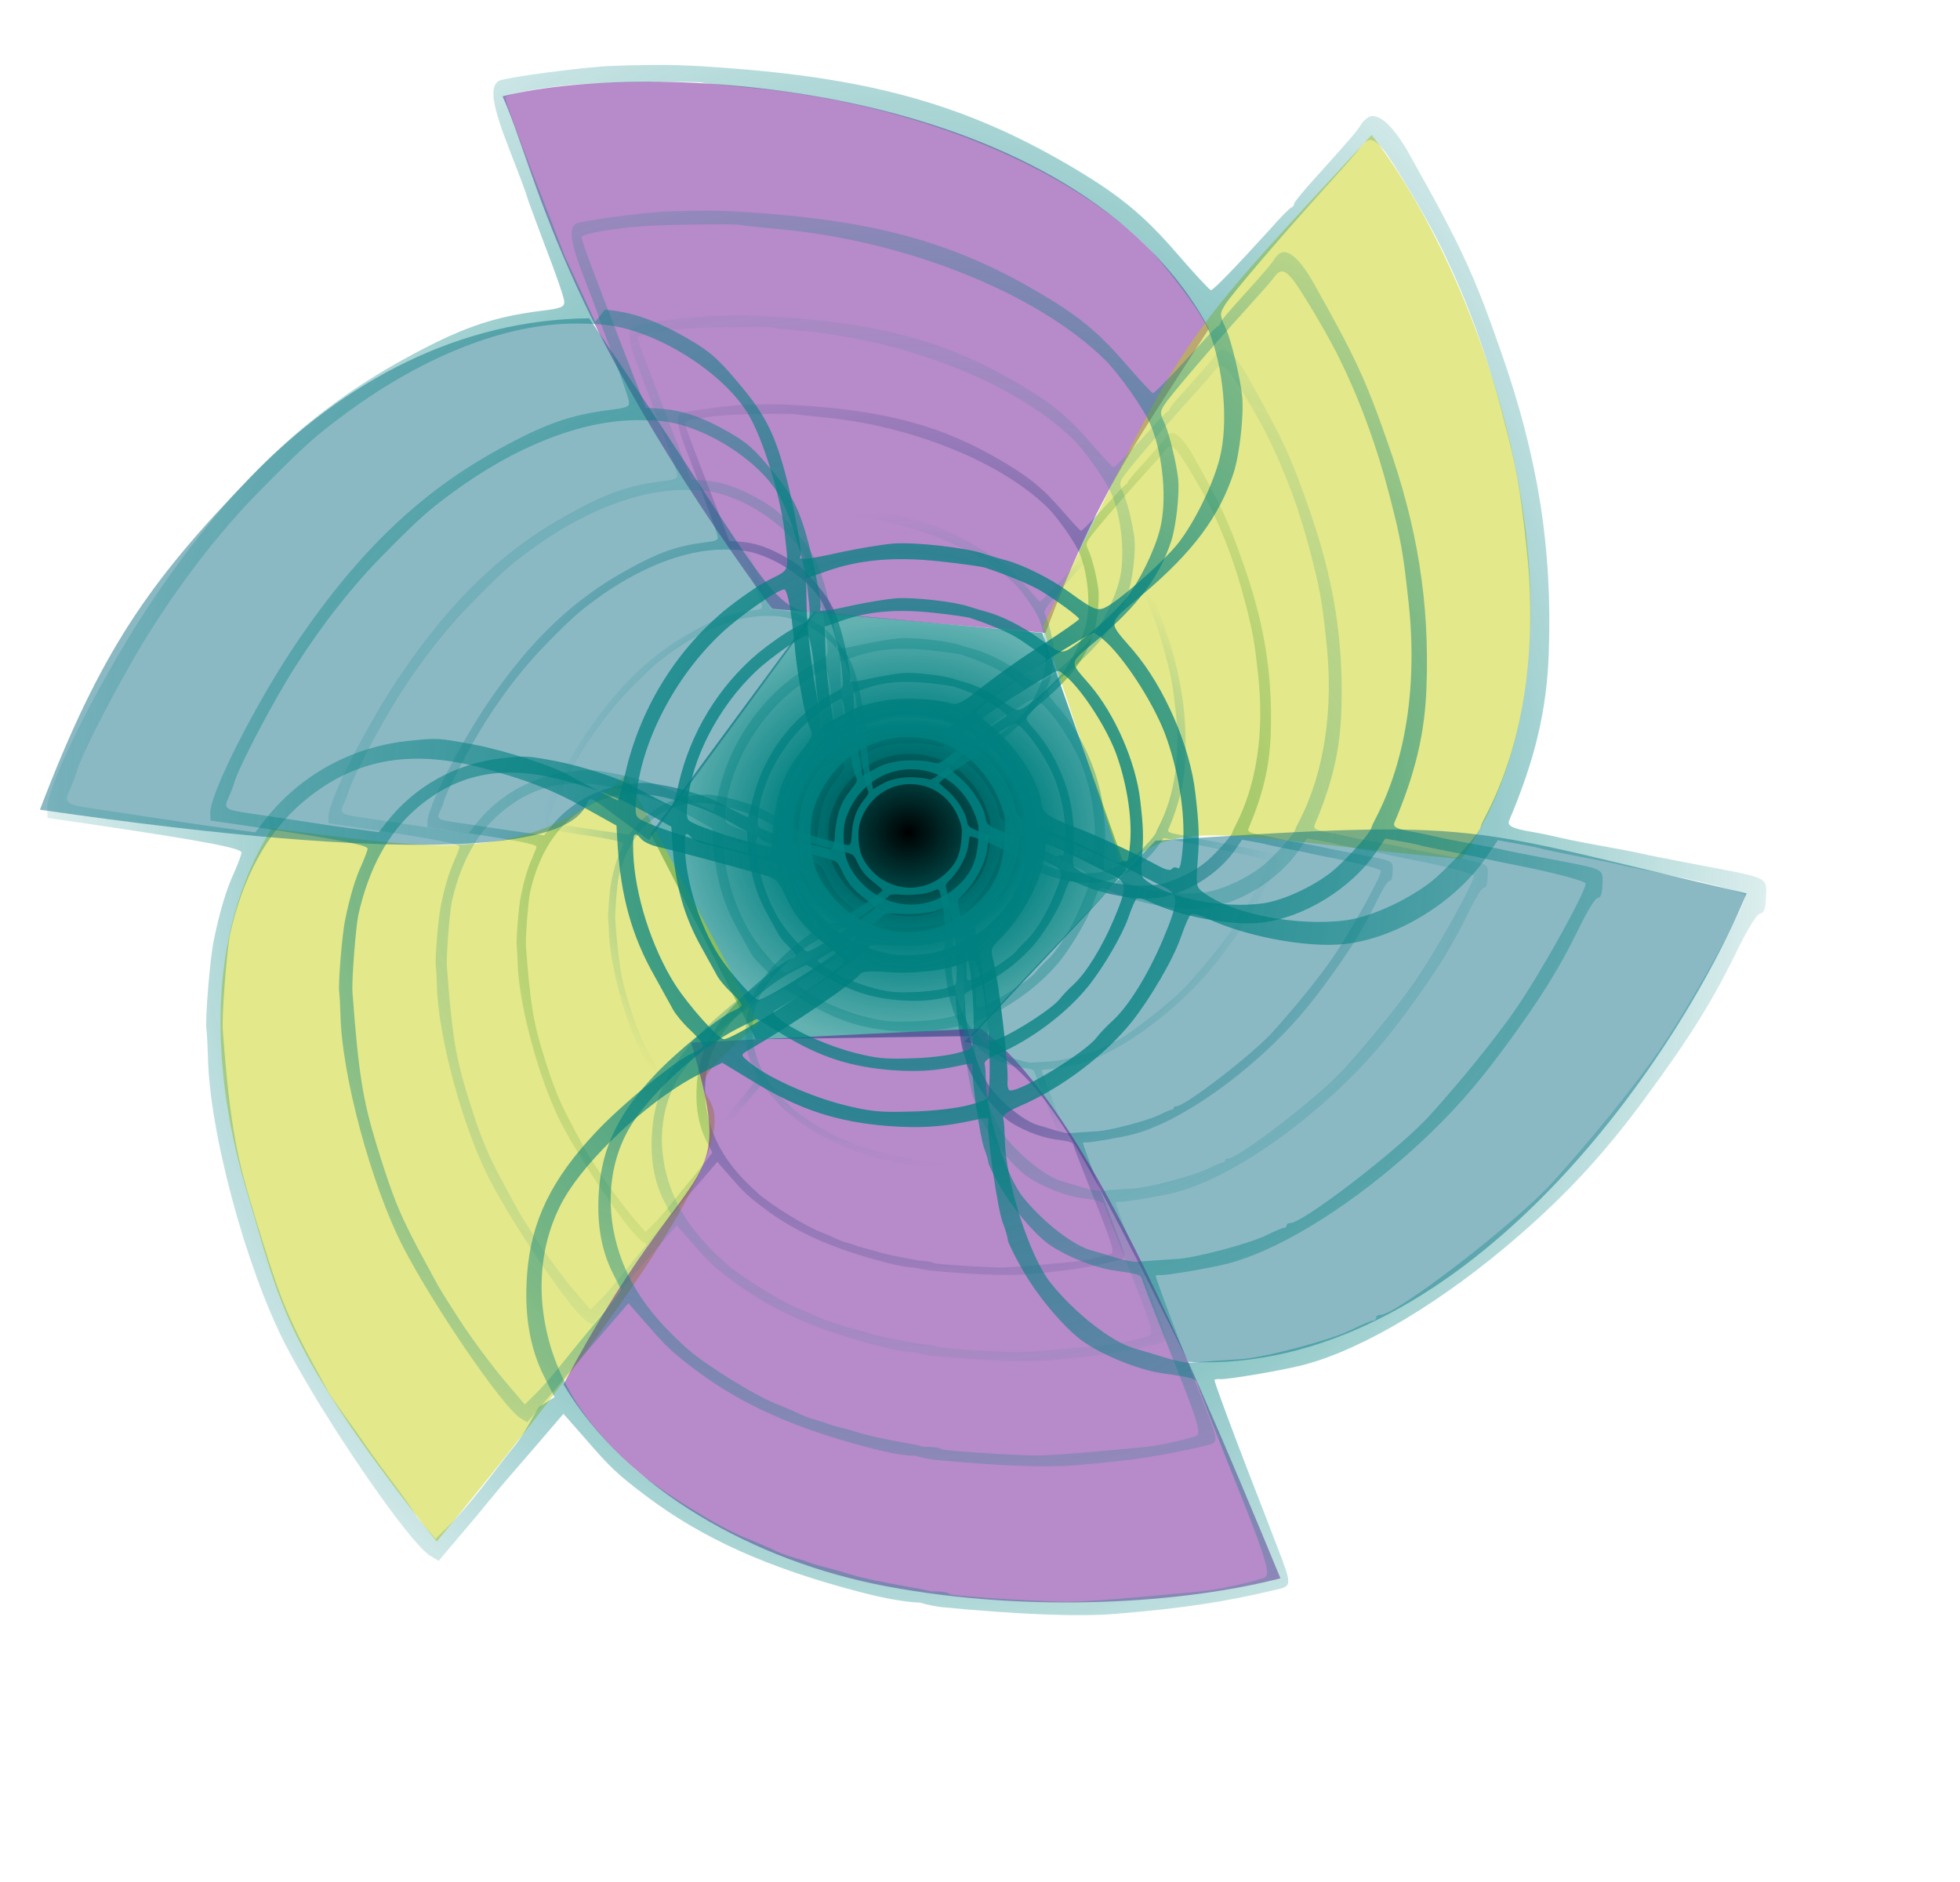 <?xml version="1.0" encoding="UTF-8" standalone="no"?>
<!-- Created using Karbon, part of Calligra: http://www.calligra.org/karbon -->

<svg
   xmlns:dc="http://purl.org/dc/elements/1.1/"
   xmlns:cc="http://creativecommons.org/ns#"
   xmlns:rdf="http://www.w3.org/1999/02/22-rdf-syntax-ns#"
   xmlns:svg="http://www.w3.org/2000/svg"
   xmlns="http://www.w3.org/2000/svg"
   xmlns:xlink="http://www.w3.org/1999/xlink"
   xmlns:sodipodi="http://sodipodi.sourceforge.net/DTD/sodipodi-0.dtd"
   xmlns:inkscape="http://www.inkscape.org/namespaces/inkscape"
   width="576pt"
   height="553pt"
   id="svg4189"
   version="1.1"
   inkscape:version="0.91 r13725"
   sodipodi:docname="logo.svg"
   inkscape:export-filename="/home/inso/code/duniter/sakia/logo.png"
   inkscape:export-xdpi="90"
   inkscape:export-ydpi="90">
  <sodipodi:namedview
     pagecolor="#ffffff"
     bordercolor="#666666"
     borderopacity="1"
     objecttolerance="10"
     gridtolerance="10"
     guidetolerance="10"
     inkscape:pageopacity="0"
     inkscape:pageshadow="2"
     inkscape:window-width="1366"
     inkscape:window-height="712"
     id="namedview4195"
     showgrid="false"
     inkscape:zoom="2.2300076"
     inkscape:cx="247.41367"
     inkscape:cy="408.41696"
     inkscape:window-x="0"
     inkscape:window-y="0"
     inkscape:window-maximized="1"
     inkscape:current-layer="layer0"
     inkscape:snap-page="false"
     showguides="false" />
  <defs
     id="defs4191">
    <linearGradient
       inkscape:collect="always"
       id="linearGradient6671">
      <stop
         style="stop-color:#000000;stop-opacity:1"
         offset="0"
         id="stop6673" />
      <stop
         id="stop6679"
         offset="0.5"
         style="stop-color:#008080;stop-opacity:1" />
      <stop
         style="stop-color:#008080;stop-opacity:0.613"
         offset="1"
         id="stop6675" />
    </linearGradient>
    <linearGradient
       inkscape:collect="always"
       id="linearGradient5659">
      <stop
         style="stop-color:#008080;stop-opacity:1;"
         offset="0"
         id="stop5661" />
      <stop
         style="stop-color:#008080;stop-opacity:0;"
         offset="1"
         id="stop5663" />
    </linearGradient>
    <radialGradient
       inkscape:collect="always"
       xlink:href="#linearGradient5659"
       id="radialGradient5665"
       cx="354.725"
       cy="329.734"
       fx="354.725"
       fy="329.734"
       r="337.095"
       gradientTransform="matrix(1.153,-0.09,0.099,1.276,-86.244,-59.146)"
       gradientUnits="userSpaceOnUse" />
    <radialGradient
       inkscape:collect="always"
       xlink:href="#linearGradient5659"
       id="radialGradient5665-7"
       cx="354.725"
       cy="329.734"
       fx="354.725"
       fy="329.734"
       r="337.095"
       gradientTransform="matrix(1.186,-0.051,0.04,0.938,-78.591,37.66)"
       gradientUnits="userSpaceOnUse" />
    <radialGradient
       inkscape:collect="always"
       xlink:href="#linearGradient5659"
       id="radialGradient5665-7-4"
       cx="354.725"
       cy="329.734"
       fx="354.725"
       fy="329.734"
       r="337.095"
       gradientTransform="matrix(0.993,0.006,-0.005,0.728,5.499,86.785)"
       gradientUnits="userSpaceOnUse" />
    <radialGradient
       inkscape:collect="always"
       xlink:href="#linearGradient5659"
       id="radialGradient5665-7-4-5"
       cx="354.725"
       cy="329.734"
       fx="354.725"
       fy="329.734"
       r="337.095"
       gradientTransform="matrix(0.692,0.005,-0.005,0.613,112.836,125.419)"
       gradientUnits="userSpaceOnUse" />
    <radialGradient
       inkscape:collect="always"
       xlink:href="#linearGradient5659"
       id="radialGradient5665-7-4-5-9"
       cx="354.725"
       cy="329.734"
       fx="354.725"
       fy="329.734"
       r="337.095"
       gradientTransform="matrix(0.429,0.034,-0.03,0.379,214.208,191.764)"
       gradientUnits="userSpaceOnUse" />
    <radialGradient
       inkscape:collect="always"
       xlink:href="#linearGradient6671"
       id="radialGradient6677"
       cx="355.916"
       cy="326.415"
       fx="355.916"
       fy="326.415"
       r="92.907"
       gradientTransform="matrix(1,0,0,0.901,0,32.012)"
       gradientUnits="userSpaceOnUse" />
  </defs>
  <g
     id="layer0">
    <path
       style="fill:url(#radialGradient6677);fill-opacity:1;fill-rule:evenodd;stroke:none;stroke-width:1px;stroke-linecap:butt;stroke-linejoin:miter;stroke-opacity:1"
       d="m 254.938,326.6 64.052,-86.882 89.419,8.244 32.791,92.852 c -14.413,16.987 -18.048,19.682 -60.061,65.057 l -84.979,1.268 z"
       id="path6669"
       inkscape:connector-curvature="0"
       sodipodi:nodetypes="ccccccc" />
    <path
       id="shape0-4-6-1"
       d="m 458.814,169.649 c -0.641,0.09 -1.547,0.864 -2.103,1.666 -0.972,1.614 -2.753,3.657 -9.928,11.613 -2.698,2.957 -4.878,5.602 -4.905,5.952 -0.028,0.35 -0.271,0.753 -0.632,0.866 -0.285,0.048 -2.427,2.203 -4.672,4.773 -8.017,8.806 -12.538,13.45 -13.028,13.412 -0.28,-0.022 -3.526,-3.517 -7.272,-7.826 -7.743,-8.99 -13.174,-13.361 -24.621,-20.037 -21.753,-12.628 -42.07,-18.453 -72.796,-20.871 -11.199,-0.881 -15.205,-0.985 -26.712,-0.624 -5.999,0.162 -24.359,2.59 -25.405,3.353 -2.011,1.391 -1.345,5.458 2.466,15.195 2.112,5.378 3.795,9.947 3.784,10.087 -0.017,0.21 1.843,5.216 4.056,11.094 2.283,5.884 4.18,11.315 4.184,12.161 0.046,1.201 -0.681,1.496 -5.302,2.048 -10.599,1.349 -17.695,3.819 -30.065,10.662 -21.047,11.513 -37.795,27.449 -54.347,51.639 -11.299,16.505 -24.289,41.963 -24.073,47.262 l 0.056,1.976 11.488,1.679 c 23.11,3.439 31.298,4.999 31.22,5.979 -0.039,0.49 -0.834,2.54 -1.693,4.515 -1.697,3.669 -3.138,8.556 -4.393,14.655 -0.885,4.085 -1.981,18.014 -1.629,19.802 0.09,0.641 0.237,3.258 0.318,5.8 0.256,16.429 8.318,46.43 17.048,63.456 8.377,16.153 27.008,43.394 31.838,46.451 l 1.883,1.134 4.425,-5.215 c 2.482,-2.903 5.747,-6.801 7.231,-8.656 1.484,-1.855 5.671,-6.737 9.308,-10.887 l 6.513,-7.586 4.589,5.221 c 5.68,6.574 7.185,8.031 13.767,12.985 12.368,9.284 26.653,15.69 46.594,20.921 9.037,2.401 13.855,2.922 14.881,1.523 1.177,-1.527 0.843,-1.765 -3.743,-2.548 -7.014,-1.256 -10.475,-2.022 -13.295,-2.877 -1.512,-0.471 -3.853,-1.148 -5.167,-1.463 -1.313,-0.315 -2.966,-0.797 -3.579,-1.056 -0.613,-0.26 -1.781,-0.633 -2.61,-0.839 -2.137,-0.591 -4.257,-1.391 -5.811,-2.218 -0.748,-0.341 -3.061,-1.368 -5.112,-2.163 -5.747,-2.143 -19.377,-10.61 -24.318,-14.943 -9.016,-8.034 -14.372,-15.146 -17.722,-23.579 -5.221,-13.299 -4.167,-27.582 2.792,-38.161 5.999,-9.106 18.878,-20.627 28.557,-25.5 l 5.131,-2.554 7.057,4.288 c 10.015,6.07 18.255,8.761 29.593,9.653 6.935,0.475 11.674,0.215 17.906,-1.126 4.439,-0.918 4.094,-1.016 3.967,0.594 -0.237,3.01 2.056,18.613 3.155,21.657 0.702,1.816 1.194,3.615 1.167,3.965 -0.028,0.35 1.303,3.131 2.972,6.079 3.269,5.891 9.061,12.826 13.25,15.973 4.464,3.239 12.449,6.473 17.74,7.242 6.616,0.943 7.515,1.155 7.771,2.372 0.096,0.571 3.205,8.492 6.845,17.722 8.068,20.072 9.311,23.973 8.049,24.789 -0.517,0.311 -3.109,1.023 -5.905,1.648 -4.66,1.042 -6.442,1.324 -11.052,1.736 -17.95,1.686 -24.536,2.153 -28.327,1.996 -8.712,-0.263 -23.841,-1.313 -24.163,-1.691 -0.838,-0.982 -14.976,-1.747 -15.075,-0.487 -0.083,1.05 11.554,3.168 13.298,3.375 16.566,1.586 30.323,2.175 38.336,1.468 14.885,-1.223 23.794,-2.564 35.349,-5.317 3.512,-0.78 3.459,-0.995 0.066,-9.784 -1.404,-3.632 -4.208,-10.965 -6.32,-16.343 -3.977,-10.313 -7.401,-19.597 -7.368,-20.017 0.011,-0.14 0.582,-0.236 1.282,-0.181 1.61,0.127 13.815,-1.941 18.346,-3.134 13.231,-3.466 31.046,-14.176 47.759,-28.777 10.662,-9.302 18.755,-18.172 27.191,-29.621 10.094,-13.713 14.932,-21.501 20.217,-32.283 2.524,-5.224 4.538,-8.446 5.255,-8.601 0.856,-0.144 1.202,-0.962 1.309,-3.207 0.181,-4.986 1.338,-4.472 -15.317,-7.614 -5.62,-1.076 -10.959,-2.13 -11.788,-2.336 -1.728,-0.418 -6.449,-1.282 -12.558,-2.397 -2.013,-0.37 -4.785,-0.94 -6.029,-1.249 -1.313,-0.315 -3.805,-0.863 -5.544,-1.141 -4.656,-0.789 -5.808,-1.373 -5.213,-2.664 5.624,-13.29 8.238,-24.141 8.67,-36.783 0.822,-22.964 -2.373,-43.216 -10.667,-66.686 -5.861,-16.8 -8.693,-22.868 -19.998,-42.984 -3.274,-5.821 -6.215,-8.729 -8.423,-8.41 z m -137.045,-6.279 c 34.682,3.152 70.325,17.366 88.822,35.583 3.918,3.9 10.503,13.292 12.348,17.592 3.431,8.298 4.508,20.567 2.561,28.301 -1.443,5.802 -5.636,14.346 -9.23,18.851 -2.968,3.71 -10.772,10.702 -14.859,13.408 -2.668,1.691 -3.083,1.588 -9.079,-2.757 -4.13,-3.001 -10.161,-6.011 -14.025,-7.02 -1.103,-0.298 -3.17,-0.883 -4.542,-1.343 -3.837,-1.358 -15.142,-2.671 -20.172,-2.292 -2.553,0.222 -7.691,1.085 -11.559,1.907 -6.954,1.565 -9.513,1.857 -8.8,0.857 0.4,-0.602 -1.301,-10.314 -3.087,-17.145 -2.487,-9.562 -4.547,-13.809 -10.345,-20.674 -4.632,-5.576 -6.476,-7.2 -11.258,-9.971 -7.004,-4.072 -12.557,-5.989 -18.366,-6.446 l -4.409,-0.347 -4.449,-11.477 c -11.294,-29.2 -13.035,-33.914 -12.958,-34.894 0.066,-0.84 9.778,-2.54 17.134,-2.947 6.581,-0.398 25.476,-0.671 26.148,-0.266 0.204,0.086 4.743,0.585 10.127,1.079 z m 139.643,13.526 c 1.934,2.265 8.968,14.016 12.015,20.031 5.972,11.808 10.795,24.794 14.357,38.596 3.139,12.008 3.768,15.649 5.199,28.79 2.518,22.593 -0.588,43.265 -8.963,59.296 -0.578,1.081 -1.092,2.238 -1.108,2.448 -0.32,1.383 -5.807,7.571 -9.895,11.193 -4.988,4.326 -13.768,8.494 -19.606,9.302 -10.75,1.478 -25.456,-1.37 -31.694,-6.227 -1.398,-1.026 -1.489,-1.666 -1.081,-6.846 0.391,-4.969 0.326,-7.721 -0.517,-14.9 -1.161,-10.303 -6.824,-23.355 -13.659,-31.358 -5.739,-6.719 -5.973,-5.541 2.025,-12.306 11.087,-9.339 16.917,-17.19 20.068,-26.802 1.305,-4.052 2.257,-12.569 1.882,-16.754 -0.445,-4.19 -2.348,-12.227 -3.667,-15.148 -1.325,-2.851 -1.303,-3.131 -0.093,-5.078 1.453,-2.351 12.541,-15.281 22.107,-25.866 3.469,-3.812 6.944,-7.693 7.662,-8.763 1.727,-2.259 2.777,-2.176 4.969,0.391 z m -161.968,41.056 c 9.153,3.608 18.122,10.441 22.176,17.098 3.189,5.11 7.232,18.175 8.09,26.06 0.975,9.091 1.332,8.133 -3.438,10.575 -2.42,1.218 -6.819,4.323 -9.904,6.826 -10.861,9.145 -18.465,21.646 -21.677,35.619 -0.76,3.391 -1.535,6.077 -1.675,6.066 -0.35,-0.028 -8.403,-4.183 -10.695,-5.49 -3.432,-2.031 -14.077,-5.474 -20.945,-6.79 -7.983,-1.473 -8.053,-1.479 -14.586,-0.796 -12.5,1.34 -23.765,7.566 -31.439,17.385 l -2.116,2.721 -5.992,-0.824 c -3.349,-0.404 -9.959,-1.418 -14.761,-2.148 -4.802,-0.73 -11.412,-1.743 -14.755,-2.218 -6.541,-1.008 -6.734,-1.234 -5.129,-4.629 0.427,-0.952 1.038,-2.454 1.244,-3.282 1.192,-4.413 10.799,-22.672 16.738,-31.923 7.549,-11.801 15.525,-21.877 23.714,-30.177 9.721,-9.869 12.293,-12.131 19.022,-17.095 17.043,-12.532 34.922,-19.576 50.139,-19.646 6.903,-0.02 10.591,0.552 15.988,2.667 z m 74.503,51.077 c 5.01,1.662 9.987,3.744 12.273,5.121 3.561,2.182 8.352,5.728 8.319,6.148 -0.017,0.21 -3.596,2.745 -7.974,5.57 -4.442,2.749 -10.34,7.003 -13.268,9.308 -4.357,3.46 -5.537,4.142 -6.98,3.676 -3.439,-1.045 -10.88,-1.349 -14.958,-0.543 -4.719,0.896 -6.028,1.427 -10.378,3.902 l -2.948,1.669 -0.896,-4.719 c -1.531,-8.29 -2.533,-17.031 -2.593,-22.529 l -0.077,-5.288 4.273,-1.495 c 7.392,-2.658 15.261,-3.306 25.107,-2.249 4.818,0.52 9.346,1.158 10.099,1.429 z m -43.22,7.796 c 0.369,1.578 0.777,5.343 1.105,8.327 0.617,7.373 2.452,17.165 3.493,19.149 0.73,1.466 0.557,1.875 -1.796,4.929 -4.058,5.033 -5.682,9.553 -6.336,16.967 -0.573,7.279 -0.271,7.021 -6.132,5.433 -1.862,-0.499 -4.763,-1.22 -6.491,-1.638 -3.741,-0.787 -13.422,-3.944 -15.924,-5.268 -1.765,-0.843 -1.883,-1.134 -1.58,-4.984 0.953,-12.108 8.356,-26.526 18.625,-36.211 4.11,-3.902 12.677,-9.848 14.007,-9.743 0.28,0.022 0.735,1.396 1.028,3.039 z m 68.964,7.822 c 4.366,3.583 10.907,13.535 13.716,20.798 2.91,7.764 4.541,17.471 3.995,24.4 -0.325,4.129 -0.656,5.653 -1.189,5.259 -0.403,-0.243 -0.969,-0.217 -1.282,0.181 -0.319,0.468 -1.492,0.164 -3.514,-0.981 -4.39,-2.388 -13.289,-6.539 -18.078,-8.324 -5.742,-2.213 -6.806,-3.001 -7.12,-5.279 -0.568,-4.411 -4.874,-11.44 -9.751,-15.697 l -4.672,-4.171 2.055,-1.951 c 3.716,-3.37 22.487,-15.484 23.968,-15.508 0.21,0.017 1.081,0.578 1.872,1.274 z m -33.896,18.178 c 7.071,2.317 13.011,8.278 16.013,15.768 1.764,4.435 1.897,5.431 1.445,11.17 -0.72,8.253 -2.909,12.8 -8.437,17.717 -9.379,8.206 -21.991,9.185 -32.312,2.527 -4.298,-2.662 -8.419,-7.564 -10.317,-12.08 -1.78,-4.225 -2.175,-12.636 -0.853,-16.899 4.787,-15.187 19.851,-23.157 34.462,-18.204 z m -103.054,10.129 c 9.387,2.429 15.951,4.918 22.762,8.764 l 7.219,4.019 0.24,4.104 c 0.712,11.535 3.189,20.322 8.139,29.022 1.664,3.018 3.516,6.333 4.069,7.363 0.553,1.029 2.224,3.062 3.799,4.524 1.575,1.462 2.859,3.042 2.826,3.462 -0.028,0.35 -1.144,1.107 -2.383,1.643 -3.416,1.351 -15.458,11.178 -21.225,17.344 -9.759,10.359 -14.212,19.516 -15.121,31.064 -0.7,8.889 0.536,16.451 3.831,22.908 l 2.195,4.328 -2.057,2.866 c -1.177,1.527 -3.832,4.839 -6.006,7.415 -2.099,2.511 -5.914,7.14 -8.337,10.189 -2.423,3.049 -5.671,6.737 -7.117,8.102 l -2.67,2.607 -4.127,-4.832 c -3.552,-4.082 -8.403,-10.45 -12.254,-16.106 -1.955,-2.9 -6.53,-10.092 -7.142,-11.267 -0.37,-0.663 -1.905,-3.53 -3.446,-6.328 -6.768,-12.434 -8.725,-17.096 -13.324,-32.035 -3.753,-12.268 -4.882,-19.399 -6.534,-41.36 -0.248,-3.118 0.904,-17.746 1.583,-21.003 2.828,-12.665 8.095,-22.321 15.802,-28.968 11.028,-9.484 23.407,-11.961 39.279,-7.824 z m 234.013,17.996 c 0.899,0.212 4.64,0.999 8.386,1.716 3.676,0.712 7.493,1.435 8.386,1.716 0.969,0.217 4.71,1.005 8.316,1.711 10.749,2.114 19.372,4.412 19.316,5.112 -0.209,2.66 -12.509,24.72 -19.101,34.202 -5.323,7.68 -14.222,18.74 -23.248,28.734 -8.255,9.139 -34.789,29.516 -38.008,29.263 -0.49,-0.039 -0.862,0.214 -0.895,0.634 -0.028,0.35 -0.335,0.678 -0.685,0.65 -0.42,-0.033 -2.608,0.921 -4.952,2.075 -4.398,2.189 -19.288,6.158 -24.307,6.397 -2.903,0.194 -7.857,0.508 -10.975,0.756 -0.921,0.068 -3.623,-0.496 -5.959,-1.244 -2.336,-0.747 -5.091,-1.528 -6.055,-1.815 -5.038,-1.312 -13.2,-7.659 -18.654,-14.426 -4.621,-5.716 -9.944,-22.192 -10.121,-31.572 -0.056,-1.976 -0.176,-4.028 -0.342,-4.604 -0.219,-0.792 0.902,-1.619 3.817,-2.869 8.967,-3.872 18.548,-11.076 24.485,-18.496 4.069,-5.173 9.027,-13.586 10.754,-18.52 0.828,-2.47 1.85,-4.714 2.157,-5.042 0.378,-0.322 1.831,0.003 3.531,0.771 8.484,4.048 22.157,6.603 30.397,5.702 11.439,-1.283 24.387,-9.208 31.152,-19.098 l 2.548,-3.743 4.236,0.756 c 2.363,0.397 4.995,0.957 5.819,1.233 z m -91.94,4.032 c 3.249,1.664 7.107,3.658 8.532,4.334 3.179,1.659 3.128,3.204 -0.425,11.657 -3.196,7.495 -7.397,14.348 -10.817,17.529 -1.44,1.295 -3.129,3.064 -3.76,3.93 -2.585,3.318 -16.493,11.801 -19.012,11.603 -0.35,-0.028 -0.634,-0.895 -0.546,-2.015 0.27,-3.43 -1.878,-21.768 -3.119,-26.584 -0.653,-2.446 -0.561,-2.72 1.198,-4.483 5.34,-5.214 9.652,-13.466 10.12,-19.415 0.132,-1.68 0.388,-3.139 0.614,-3.332 0.674,-0.51 10.58,3.368 17.214,6.778 z m -106.621,-6.279 c 0.516,0.604 2.076,1.361 3.529,1.686 2.492,0.548 13.531,3.459 21.593,5.714 4.758,1.29 4.763,1.22 6.877,5.682 1.99,4.241 4.382,6.965 9.232,10.656 1.855,1.484 3.43,2.946 3.408,3.226 -0.127,1.61 -24.315,17.242 -26.485,17.071 -1.26,-0.099 -7.73,-7.369 -10.743,-12.043 -5.198,-8.226 -8.866,-19.783 -9.194,-29.034 -0.154,-4.308 0.17,-4.846 1.782,-2.958 z m 74.166,28.514 c 1.793,5.846 2.929,18.259 2.355,26.454 -0.117,2.385 -0.263,2.444 -4.508,3.589 -2.446,0.653 -8.063,1.337 -12.576,1.405 -7.06,0.219 -9.084,-0.011 -14.886,-1.453 -7.25,-1.838 -16.165,-5.779 -20.279,-8.991 -2.387,-1.878 -2.446,-2.024 -1.19,-2.77 11.072,-6.453 23.428,-14.917 25.074,-17.041 0.4,-0.602 2.451,-0.723 6.021,-0.442 5.739,0.452 13.128,-0.375 16.346,-1.883 2.7,-1.196 2.974,-1.104 3.643,1.132 z"
       inkscape:connector-curvature="0"
       style="fill:url(#radialGradient5665-7-4-5);fill-opacity:1"
       sodipodi:nodetypes="cccccccccscccccccccccccccccccccsccccccccsccccccccccccsccccccccsccscccccccsccccccccccccccccccccccccccccccccscccccccccccccccscsccccccccccccccccccccccsccccccccccccccccccccccccccccccccscccccsccccccccccccccccccccccccscccsccccsccccccccccccccccsccccccccsccccccccccccccccccccsccsccsccccccccsccccccccscc" />
    <path
       style="opacity:0.459;fill:#630089;fill-opacity:1;fill-rule:evenodd;stroke:none;stroke-width:1px;stroke-linecap:butt;stroke-linejoin:miter;stroke-opacity:1"
       d="m 196.911,37.733 c 13.74,30.546 21.02,84.656 105.59,200.716 l 107.175,9.513 C 430.369,192.077 447.018,170.615 473.728,128.737 421.918,32.839 258.285,22.51 196.911,37.733 Z"
       id="path6560"
       inkscape:connector-curvature="0"
       sodipodi:nodetypes="ccccc" />
    <path
       style="opacity:0.459;fill:#c3cd00;fill-opacity:1;fill-rule:evenodd;stroke:none;stroke-width:0.926px;stroke-linecap:butt;stroke-linejoin:miter;stroke-opacity:1"
       d="m 537.452,52.858 c -79.092,85.785 -71.03,73.469 -128.832,192.669 l 31.686,95.502 C 458.457,318.339 486.405,328.771 572.682,336.548 631.371,251.366 582.957,111.434 537.452,52.858 Z"
       id="path6560-9"
       inkscape:connector-curvature="0"
       sodipodi:nodetypes="ccccc" />
    <path
       style="opacity:0.459;fill:#006680;fill-opacity:1;fill-rule:evenodd;stroke:none;stroke-width:0.926px;stroke-linecap:butt;stroke-linejoin:miter;stroke-opacity:1"
       d="M 684.401,349.986 C 570.718,323.701 584.962,320.577 452.775,329.327 l -74.937,78.825 c 28.699,4.547 47.812,45.655 87.779,125.376 105.429,5.317 190.397,-115.013 218.783,-183.542 z"
       id="path6560-9-0"
       inkscape:connector-curvature="0"
       sodipodi:nodetypes="ccccc" />
    <path
       style="opacity:0.459;fill:#c3cd00;fill-opacity:1;fill-rule:evenodd;stroke:none;stroke-width:0.926px;stroke-linecap:butt;stroke-linejoin:miter;stroke-opacity:1"
       d="M 171.15,603.922 C 361.854,371.908 228.603,460.307 297.31,400.999 l -52.119,-97.477 c -39.382,38.479 -83.374,27.319 -138.786,21.091 -25.913,41.798 -24.027,94.969 -9.212,143.81 12.68,41.804 13.175,59.117 73.956,135.5 z"
       id="path6560-9-0-3-6"
       inkscape:connector-curvature="0"
       sodipodi:nodetypes="ccccsc" />
    <path
       style="opacity:0.459;fill:#006680;fill-opacity:1;fill-rule:evenodd;stroke:none;stroke-width:0.926px;stroke-linecap:butt;stroke-linejoin:miter;stroke-opacity:1"
       d="m 15.647,317.205 c 304.27,44.095 171.479,-36.315 238.647,11.907 l 65.507,-89.403 c -18.089,0.901 -22.452,-17.385 -88.92,-115.014 -50.416,0.506 -95.659,24.068 -132.609,62.115 -40.413,41.613 -59.126,68.889 -82.625,130.394 z"
       id="path6560-9-0-3-6-9"
       inkscape:connector-curvature="0"
       sodipodi:nodetypes="ccccsc" />
    <path
       style="opacity:0.459;fill:#630089;fill-opacity:1;fill-rule:evenodd;stroke:none;stroke-width:0.926px;stroke-linecap:butt;stroke-linejoin:miter;stroke-opacity:1"
       d="M 501.727,618.302 C 457.905,512.135 422.104,431.42 384.238,402.931 c -74.227,3.494 -76.523,3.728 -113.43,5.514 18.569,63.326 0.824,37.857 -50.013,133.891 24.235,40.85 74.47,69.333 126.596,79.117 57.012,10.702 116.821,6.545 154.336,-3.151 z"
       id="path6560-9-0-3"
       inkscape:connector-curvature="0"
       sodipodi:nodetypes="ccccsc" />
    <path
       id="shape0-4-6"
       d="m 478.625,137.109 c -0.77,0.109 -1.858,1.038 -2.526,2 -1.167,1.938 -3.306,4.392 -11.924,13.947 -3.24,3.551 -5.858,6.728 -5.891,7.148 -0.033,0.42 -0.325,0.905 -0.758,1.04 -0.343,0.058 -2.915,2.646 -5.61,5.733 -9.628,10.576 -15.058,16.153 -15.646,16.107 -0.336,-0.026 -4.235,-4.224 -8.733,-9.399 -9.3,-10.797 -15.822,-16.046 -29.569,-24.064 -26.125,-15.166 -50.525,-22.161 -87.426,-25.065 -13.449,-1.059 -18.26,-1.183 -32.081,-0.749 -7.204,0.194 -29.255,3.11 -30.511,4.026 -2.415,1.671 -1.615,6.554 2.962,18.248 2.536,6.458 4.557,11.946 4.544,12.114 -0.02,0.252 2.213,6.264 4.872,13.324 2.742,7.067 5.02,13.589 5.025,14.605 0.056,1.442 -0.818,1.796 -6.368,2.459 -12.73,1.62 -21.252,4.586 -36.108,12.805 -25.277,13.827 -45.391,32.965 -65.27,62.018 -13.57,19.823 -29.171,50.396 -28.91,56.76 l 0.067,2.373 13.797,2.016 c 27.755,4.13 37.587,6.003 37.495,7.18 -0.046,0.588 -1.001,3.051 -2.034,5.422 -2.038,4.407 -3.769,10.276 -5.276,17.6 -1.063,4.906 -2.379,21.634 -1.956,23.782 0.109,0.77 0.284,3.913 0.382,6.965 0.308,19.731 9.989,55.761 20.475,76.209 10.06,19.399 32.436,52.116 38.236,55.786 l 2.261,1.362 5.314,-6.263 c 2.981,-3.487 6.902,-8.168 8.684,-10.396 1.782,-2.228 6.811,-8.091 11.178,-13.075 l 7.822,-9.111 5.512,6.27 c 6.821,7.895 8.629,9.644 16.534,15.595 14.854,11.149 32.01,18.843 55.958,25.126 10.853,2.884 16.639,3.509 17.871,1.829 1.413,-1.834 1.013,-2.119 -4.495,-3.06 -8.424,-1.509 -12.58,-2.428 -15.967,-3.456 -1.816,-0.566 -4.628,-1.379 -6.205,-1.757 -1.577,-0.378 -3.562,-0.957 -4.298,-1.269 -0.737,-0.312 -2.139,-0.76 -3.135,-1.008 -2.566,-0.709 -5.112,-1.671 -6.979,-2.664 -0.898,-0.409 -3.677,-1.643 -6.139,-2.598 -6.902,-2.573 -23.271,-12.742 -29.205,-17.946 -10.828,-9.648 -17.26,-18.189 -21.284,-28.317 -6.27,-15.971 -5.005,-33.125 3.354,-45.831 7.204,-10.936 22.671,-24.773 34.296,-30.624 l 6.162,-3.067 8.475,5.15 c 12.028,7.29 21.923,10.522 35.541,11.593 8.328,0.571 14.02,0.258 21.505,-1.352 5.331,-1.103 4.917,-1.22 4.765,0.713 -0.284,3.614 2.469,22.354 3.789,26.01 0.843,2.181 1.434,4.342 1.401,4.762 -0.033,0.42 1.565,3.76 3.57,7.301 3.926,7.075 10.882,15.403 15.913,19.183 5.361,3.89 14.95,7.774 21.306,8.697 7.946,1.133 9.025,1.387 9.333,2.849 0.115,0.686 3.849,10.199 8.22,21.284 9.69,24.106 11.182,28.791 9.667,29.771 -0.621,0.374 -3.734,1.229 -7.091,1.979 -5.596,1.251 -7.737,1.59 -13.274,2.085 -21.558,2.025 -29.467,2.586 -34.02,2.397 -10.463,-0.316 -28.632,-1.577 -29.02,-2.03 -1.007,-1.179 -17.324,-2.186 -17.443,-0.673 -0.099,1.261 13.215,3.892 15.31,4.142 19.895,1.904 36.417,2.613 46.041,1.763 17.877,-1.469 28.576,-3.079 42.453,-6.385 4.218,-0.937 4.154,-1.195 0.079,-11.75 -1.687,-4.362 -5.053,-13.169 -7.59,-19.627 -4.776,-12.386 -8.889,-23.536 -8.849,-24.04 0.013,-0.168 0.699,-0.283 1.54,-0.217 1.933,0.152 16.592,-2.331 22.033,-3.763 15.89,-4.162 37.286,-17.025 57.357,-34.56 12.805,-11.171 22.524,-21.824 32.656,-35.574 12.122,-16.469 17.933,-25.823 24.281,-38.771 3.031,-6.274 5.45,-10.143 6.311,-10.329 1.029,-0.173 1.444,-1.155 1.572,-3.851 0.218,-5.988 1.607,-5.371 -18.395,-9.144 -6.749,-1.292 -13.162,-2.558 -14.157,-2.806 -2.075,-0.502 -7.745,-1.54 -15.082,-2.879 -2.418,-0.444 -5.747,-1.129 -7.24,-1.5 -1.577,-0.378 -4.57,-1.036 -6.658,-1.37 -5.592,-0.948 -6.975,-1.648 -6.261,-3.199 6.754,-15.961 9.894,-28.993 10.412,-44.176 0.987,-27.579 -2.85,-51.901 -12.811,-80.089 -7.039,-20.176 -10.44,-27.464 -24.017,-51.622 -3.932,-6.991 -7.464,-10.483 -10.116,-10.1 z m -164.587,-7.541 c 41.653,3.786 84.459,20.857 106.672,42.735 4.706,4.684 12.614,15.963 14.83,21.128 4.121,9.966 5.414,24.7 3.076,33.989 -1.733,6.968 -6.769,17.229 -11.086,22.64 -3.565,4.456 -12.937,12.852 -17.845,16.103 -3.205,2.031 -3.702,1.908 -10.904,-3.311 -4.96,-3.604 -12.203,-7.219 -16.844,-8.43 -1.325,-0.358 -3.807,-1.061 -5.455,-1.613 -4.608,-1.631 -18.186,-3.207 -24.226,-2.753 -3.066,0.266 -9.237,1.303 -13.882,2.291 -8.352,1.88 -11.424,2.23 -10.569,1.029 0.48,-0.723 -1.562,-12.387 -3.708,-20.59 -2.987,-11.484 -5.461,-16.584 -12.424,-24.829 -5.563,-6.697 -7.777,-8.647 -13.52,-11.975 -8.411,-4.891 -15.081,-7.192 -22.058,-7.741 l -5.296,-0.417 -5.343,-13.784 c -13.563,-35.068 -15.655,-40.73 -15.562,-41.907 0.079,-1.009 11.743,-3.051 20.577,-3.54 7.903,-0.477 30.596,-0.806 31.403,-0.319 0.246,0.104 5.696,0.702 12.162,1.296 z m 167.708,16.245 c 2.323,2.72 10.77,16.833 14.43,24.056 7.172,14.182 12.965,29.777 17.242,46.353 3.77,14.421 4.526,18.794 6.244,34.576 3.024,27.134 -0.707,51.96 -10.764,71.213 -0.694,1.299 -1.311,2.688 -1.331,2.94 -0.384,1.661 -6.974,9.093 -11.884,13.443 -5.991,5.195 -16.534,10.201 -23.546,11.172 -12.911,1.775 -30.572,-1.645 -38.063,-7.479 -1.679,-1.232 -1.788,-2.001 -1.298,-8.222 0.47,-5.968 0.392,-9.273 -0.621,-17.895 -1.394,-12.374 -8.195,-28.048 -16.404,-37.66 -6.892,-8.07 -7.173,-6.654 2.432,-14.779 13.316,-11.216 20.317,-20.645 24.101,-32.188 1.567,-4.867 2.711,-15.095 2.26,-20.121 -0.534,-5.032 -2.819,-14.685 -4.404,-18.193 -1.591,-3.424 -1.565,-3.76 -0.112,-6.098 1.745,-2.823 15.061,-18.352 26.55,-31.065 4.166,-4.578 8.339,-9.239 9.202,-10.525 2.074,-2.712 3.335,-2.613 5.968,0.47 z m -194.519,49.307 c 10.992,4.333 21.765,12.539 26.633,20.534 3.83,6.137 8.685,21.828 9.716,31.297 1.171,10.918 1.599,9.768 -4.129,12.7 -2.906,1.463 -8.19,5.191 -11.894,8.198 -13.044,10.983 -22.176,25.996 -26.034,42.777 -0.913,4.072 -1.843,7.298 -2.011,7.285 -0.42,-0.033 -10.092,-5.023 -12.844,-6.593 -4.122,-2.439 -16.906,-6.574 -25.154,-8.154 -9.587,-1.77 -9.671,-1.776 -17.517,-0.956 -15.012,1.609 -28.541,9.087 -37.758,20.879 l -2.541,3.268 -7.196,-0.989 c -4.022,-0.486 -11.961,-1.703 -17.727,-2.579 -5.767,-0.877 -13.706,-2.094 -17.721,-2.663 -7.855,-1.21 -8.087,-1.482 -6.16,-5.559 0.513,-1.144 1.247,-2.947 1.494,-3.942 1.432,-5.3 12.969,-27.228 20.102,-38.339 9.066,-14.172 18.645,-26.274 28.48,-36.241 11.674,-11.852 14.764,-14.569 22.845,-20.53 20.468,-15.051 41.94,-23.51 60.216,-23.594 8.291,-0.024 12.719,0.663 19.201,3.203 z m 89.476,61.341 c 6.017,1.996 11.994,4.496 14.74,6.15 4.276,2.62 10.031,6.879 9.991,7.383 -0.02,0.252 -4.319,3.297 -9.576,6.689 -5.335,3.302 -12.418,8.411 -15.935,11.179 -5.233,4.155 -6.65,4.974 -8.382,4.415 -4.13,-1.255 -13.067,-1.621 -17.964,-0.653 -5.667,1.076 -7.239,1.714 -12.463,4.686 l -3.541,2.005 -1.076,-5.667 c -1.838,-9.956 -3.042,-20.454 -3.114,-27.056 l -0.092,-6.351 5.131,-1.795 c 8.878,-3.192 18.328,-3.97 30.153,-2.701 5.787,0.625 11.224,1.391 12.129,1.716 z m -51.906,9.362 c 0.443,1.896 0.933,6.417 1.327,10 0.741,8.854 2.945,20.615 4.195,22.997 0.876,1.761 0.669,2.252 -2.157,5.92 -4.874,6.044 -6.823,11.473 -7.609,20.376 -0.688,8.742 -0.325,8.432 -7.364,6.525 -2.236,-0.599 -5.721,-1.465 -7.795,-1.967 -4.493,-0.946 -16.12,-4.736 -19.124,-6.326 -2.119,-1.013 -2.261,-1.362 -1.897,-5.985 1.145,-14.542 10.035,-31.857 22.368,-43.489 4.936,-4.686 15.225,-11.827 16.822,-11.701 0.336,0.026 0.883,1.676 1.235,3.649 z m 82.823,9.395 c 5.243,4.303 13.099,16.255 16.472,24.978 3.495,9.325 5.453,20.982 4.798,29.303 -0.39,4.959 -0.788,6.789 -1.427,6.316 -0.484,-0.292 -1.164,-0.261 -1.539,0.217 -0.383,0.562 -1.792,0.197 -4.221,-1.178 -5.272,-2.868 -15.959,-7.853 -21.711,-9.997 -6.895,-2.657 -8.174,-3.604 -8.551,-6.34 -0.683,-5.298 -5.854,-13.739 -11.71,-18.852 l -5.611,-5.009 2.468,-2.343 c 4.463,-4.047 27.006,-18.596 28.785,-18.625 0.252,0.02 1.299,0.694 2.248,1.53 z m -40.709,21.831 c 8.492,2.783 15.626,9.941 19.231,18.937 2.118,5.326 2.278,6.523 1.735,13.415 -0.865,9.912 -3.494,15.372 -10.132,21.277 -11.263,9.855 -26.411,11.031 -38.806,3.035 -5.161,-3.197 -10.111,-9.084 -12.391,-14.508 -2.138,-5.074 -2.612,-15.176 -1.025,-20.295 5.749,-18.239 23.841,-27.81 41.388,-21.862 z m -123.764,12.164 c 11.273,2.917 19.157,5.906 27.336,10.525 l 8.67,4.827 0.289,4.928 c 0.855,13.853 3.83,24.406 9.774,34.854 1.998,3.625 4.222,7.606 4.886,8.842 0.664,1.236 2.671,3.678 4.562,5.434 1.892,1.756 3.434,3.653 3.394,4.158 -0.033,0.42 -1.373,1.33 -2.862,1.974 -4.103,1.622 -18.564,13.425 -25.49,20.83 -11.721,12.441 -17.069,23.438 -18.16,37.307 -0.84,10.675 0.644,19.757 4.601,27.512 l 2.636,5.198 -2.47,3.442 c -1.413,1.834 -4.602,5.812 -7.213,8.905 -2.521,3.016 -7.103,8.575 -10.013,12.237 -2.91,3.662 -6.811,8.091 -8.547,9.73 l -3.207,3.131 -4.956,-5.803 c -4.266,-4.903 -10.092,-12.551 -14.717,-19.343 -2.348,-3.483 -7.842,-12.12 -8.577,-13.531 -0.445,-0.796 -2.288,-4.24 -4.138,-7.599 -8.128,-14.933 -10.479,-20.531 -16.002,-38.473 -4.507,-14.733 -5.863,-23.297 -7.847,-49.673 -0.297,-3.745 1.085,-21.313 1.901,-25.224 3.396,-15.21 9.722,-26.807 18.977,-34.79 13.245,-11.39 28.111,-14.365 47.173,-9.397 z m 281.042,21.613 c 1.08,0.254 5.572,1.2 10.072,2.061 4.415,0.855 8.999,1.723 10.072,2.061 1.164,0.261 5.656,1.206 9.988,2.055 12.91,2.538 23.265,5.299 23.199,6.139 -0.251,3.194 -15.023,29.688 -22.94,41.075 -6.393,9.223 -17.08,22.507 -27.92,34.509 -9.914,10.976 -41.78,35.448 -45.647,35.144 -0.588,-0.046 -1.035,0.257 -1.075,0.761 -0.033,0.42 -0.402,0.814 -0.823,0.781 -0.504,-0.04 -3.132,1.106 -5.947,2.492 -5.282,2.629 -23.164,7.396 -29.192,7.683 -3.486,0.233 -9.436,0.611 -13.181,0.908 -1.106,0.082 -4.351,-0.596 -7.156,-1.494 -2.805,-0.897 -6.114,-1.835 -7.271,-2.179 -6.05,-1.576 -15.853,-9.198 -22.403,-17.325 -5.549,-6.865 -11.942,-26.652 -12.155,-37.917 -0.067,-2.373 -0.211,-4.838 -0.411,-5.53 -0.263,-0.951 1.083,-1.945 4.585,-3.445 10.769,-4.65 22.276,-13.302 29.405,-22.213 4.887,-6.212 10.841,-16.316 12.915,-22.242 0.995,-2.967 2.222,-5.661 2.591,-6.055 0.453,-0.387 2.199,0.004 4.241,0.926 10.19,4.862 26.61,7.93 36.506,6.848 13.738,-1.541 29.288,-11.058 37.413,-22.936 l 3.06,-4.495 5.088,0.908 c 2.838,0.477 5.999,1.149 6.988,1.48 z m -110.417,4.842 c 3.902,1.999 8.535,4.393 10.247,5.205 3.818,1.992 3.757,3.848 -0.51,14 -3.838,9.001 -8.884,17.231 -12.99,21.052 -1.729,1.555 -3.757,3.679 -4.516,4.719 -3.105,3.985 -19.807,14.172 -22.833,13.934 -0.42,-0.033 -0.761,-1.075 -0.655,-2.42 0.324,-4.119 -2.256,-26.143 -3.746,-31.927 -0.784,-2.937 -0.673,-3.267 1.439,-5.384 6.413,-6.261 11.591,-16.172 12.154,-23.317 0.159,-2.017 0.466,-3.769 0.738,-4.002 0.809,-0.613 12.707,4.045 20.673,8.14 z m -128.049,-7.541 c 0.62,0.725 2.493,1.634 4.239,2.025 2.993,0.658 16.25,4.155 25.933,6.862 5.714,1.549 5.721,1.465 8.259,6.824 2.39,5.094 5.262,8.364 11.087,12.798 2.228,1.782 4.12,3.538 4.093,3.874 -0.152,1.933 -29.202,20.707 -31.808,20.502 -1.513,-0.119 -9.284,-8.85 -12.902,-14.463 -6.242,-9.879 -10.648,-23.759 -11.042,-34.869 -0.185,-5.174 0.204,-5.82 2.14,-3.553 z m 89.072,34.245 c 2.154,7.02 3.518,21.929 2.828,31.77 -0.141,2.865 -0.316,2.935 -5.414,4.31 -2.937,0.784 -9.684,1.606 -15.103,1.687 -8.478,0.263 -10.91,-0.013 -17.878,-1.745 -8.707,-2.208 -19.414,-6.941 -24.354,-10.798 -2.867,-2.256 -2.938,-2.43 -1.43,-3.326 13.297,-7.75 28.137,-17.915 30.114,-20.466 0.48,-0.723 2.944,-0.868 7.231,-0.53 6.893,0.543 15.767,-0.451 19.631,-2.261 3.242,-1.436 3.572,-1.326 4.376,1.359 z"
       inkscape:connector-curvature="0"
       style="fill:url(#radialGradient5665-7-4);fill-opacity:1;opacity:0.459"
       sodipodi:nodetypes="cccccccccscccccccccccccccccccccsccccccccsccccccccccccsccccccccsccscccccccsccccccccccccccccccccccccccccccccsccscccsccccccccscscccccccscccccccccccccsccccccccccccccccccccccccccccccccscccccscccccccccccccccccccccccsscccsccccsccccccccccccccccsccccscccsccccccccccccccccccccsccsccscccccsccsccccccccscc" />
    <path
       id="shape0"
       d="m 537.273,45.509 c -1.141,0.161 -2.754,1.539 -3.744,2.965 -1.731,2.873 -4.901,6.511 -17.677,20.677 -4.803,5.264 -8.684,9.974 -8.733,10.597 -0.049,0.623 -0.482,1.341 -1.124,1.542 -0.508,0.085 -4.321,3.923 -8.317,8.499 -14.274,15.678 -22.323,23.947 -23.195,23.879 -0.498,-0.039 -6.278,-6.262 -12.947,-13.934 C 447.748,83.727 438.079,75.944 417.699,64.058 378.968,41.575 342.796,31.205 288.09,26.899 c -19.938,-1.569 -27.071,-1.755 -47.56,-1.11 -10.681,0.288 -43.371,4.611 -45.233,5.969 -3.58,2.477 -2.395,9.717 4.391,27.053 3.76,9.575 6.756,17.71 6.737,17.959 -0.029,0.374 3.281,9.286 7.222,19.753 4.066,10.476 7.442,20.146 7.449,21.651 0.083,2.138 -1.213,2.663 -9.44,3.646 -18.872,2.402 -31.506,6.799 -53.53,18.983 -37.474,20.498 -67.292,48.871 -96.762,91.941 -20.118,29.387 -43.246,74.712 -42.86,84.146 l 0.099,3.519 20.454,2.989 c 41.146,6.122 55.723,8.9 55.586,10.644 -0.069,0.872 -1.484,4.522 -3.015,8.038 -3.022,6.533 -5.588,15.234 -7.821,26.092 -1.576,7.274 -3.527,32.072 -2.9,35.256 0.161,1.141 0.421,5.801 0.566,10.326 0.456,29.251 14.809,82.666 30.354,112.979 14.914,28.759 48.086,77.261 56.685,82.703 l 3.352,2.019 7.878,-9.285 c 4.419,-5.169 10.232,-12.109 12.874,-15.412 2.642,-3.303 10.097,-11.995 16.572,-19.384 l 11.596,-13.507 8.171,9.295 c 10.113,11.705 12.793,14.298 24.511,23.12 22.021,16.529 47.454,27.935 82.958,37.249 16.089,4.276 28.473,5.519 30.299,3.029 2.095,-2.719 -2.304,-3.459 -10.47,-4.854 -12.488,-2.237 -18.65,-3.599 -23.671,-5.123 -2.692,-0.839 -6.861,-2.045 -9.199,-2.605 -2.338,-0.56 -5.28,-1.419 -6.372,-1.881 -1.092,-0.462 -3.171,-1.127 -4.647,-1.494 -3.804,-1.052 -7.579,-2.477 -10.347,-3.949 -1.332,-0.606 -5.451,-2.435 -9.101,-3.851 -10.232,-3.815 -34.499,-18.89 -43.296,-26.604 -16.052,-14.304 -25.588,-26.966 -31.553,-41.98 -9.296,-23.677 -7.42,-49.108 4.972,-67.944 10.68,-16.212 33.61,-36.726 50.844,-45.4 l 9.135,-4.547 12.565,7.634 c 17.832,10.808 32.501,15.598 52.689,17.187 12.347,0.846 20.784,0.382 31.881,-2.005 7.903,-1.635 7.289,-1.809 7.064,1.058 -0.422,5.358 3.661,33.139 5.617,38.56 1.25,3.233 2.127,6.437 2.077,7.06 -0.049,0.623 2.32,5.574 5.292,10.824 5.82,10.489 16.133,22.836 23.591,28.438 7.947,5.766 22.164,11.525 31.586,12.893 11.78,1.679 13.38,2.056 13.836,4.224 0.171,1.017 5.706,15.119 12.187,31.554 14.365,35.737 16.577,42.682 14.331,44.136 -0.921,0.554 -5.535,1.821 -10.513,2.934 -8.296,1.855 -11.47,2.357 -19.678,3.09 -31.959,3.002 -43.686,3.834 -50.434,3.554 -15.511,-0.469 -42.447,-2.338 -43.021,-3.01 -1.492,-1.748 -15.464,-1.185 -15.641,1.058 -0.147,1.869 9.372,3.714 12.477,4.084 29.494,2.823 53.988,3.873 68.255,2.614 26.503,-2.177 42.364,-4.565 62.937,-9.466 6.253,-1.389 6.158,-1.772 0.117,-17.42 -2.5,-6.466 -7.491,-19.523 -11.252,-29.098 -7.081,-18.362 -13.178,-34.892 -13.119,-35.639 0.02,-0.249 1.036,-0.42 2.282,-0.322 2.866,0.226 24.597,-3.456 32.663,-5.579 23.557,-6.171 55.276,-25.24 85.032,-51.235 18.983,-16.562 33.392,-32.355 48.412,-52.739 17.971,-24.415 26.586,-38.282 35.996,-57.478 4.494,-9.301 8.08,-15.037 9.355,-15.313 1.525,-0.256 2.141,-1.712 2.33,-5.71 0.323,-8.877 2.382,-7.963 -27.27,-13.557 -10.006,-1.916 -19.513,-3.793 -20.988,-4.16 -3.076,-0.744 -11.481,-2.283 -22.359,-4.268 -3.584,-0.658 -8.52,-1.674 -10.734,-2.224 -2.338,-0.56 -6.775,-1.536 -9.871,-2.031 -8.29,-1.405 -10.34,-2.444 -9.281,-4.743 10.013,-23.662 14.668,-42.982 15.436,-65.491 1.463,-40.886 -4.226,-76.944 -18.992,-118.731 C 577.439,107.1 572.396,96.296 552.269,60.482 546.44,50.117 541.205,44.94 537.273,45.509 Z M 293.273,34.329 c 61.75,5.613 122.968,29.575 155.899,62.009 6.977,6.944 20.943,25.011 24.227,32.667 6.11,14.775 8.027,36.618 4.56,50.388 -2.568,10.33 -10.035,25.541 -16.434,33.564 -5.285,6.606 -19.179,19.054 -26.455,23.873 -4.751,3.011 -5.489,2.828 -16.165,-4.909 -7.353,-5.343 -18.091,-10.703 -24.971,-12.498 -1.964,-0.531 -5.644,-1.573 -8.087,-2.392 -6.831,-2.418 -26.96,-4.755 -35.916,-4.081 -4.545,0.395 -13.694,1.931 -20.58,3.396 -12.382,2.787 -16.937,3.306 -15.668,1.525 0.711,-1.072 -2.316,-18.363 -5.497,-30.525 -4.428,-17.025 -8.096,-24.586 -18.419,-36.809 -8.246,-9.928 -11.53,-12.819 -20.044,-17.752 -12.47,-7.251 -22.357,-10.662 -32.7,-11.476 l -3.815,4.763 -11.957,-25.816 C 201.145,48.268 198.044,39.874 198.181,38.129 c 0.118,-1.495 17.409,-4.523 30.506,-5.248 11.717,-0.708 45.359,-1.195 46.556,-0.473 0.364,0.154 8.444,1.041 18.03,1.921 z M 541.9,58.412 c 3.444,4.033 15.966,24.955 21.393,35.664 10.633,21.024 19.22,44.144 25.562,68.718 5.59,21.38 6.709,27.862 9.256,51.259 4.482,40.226 -1.047,77.03 -15.958,105.573 -1.029,1.925 -1.944,3.985 -1.973,4.359 -0.57,2.463 -10.34,13.48 -17.618,19.929 -8.882,7.702 -24.512,15.123 -34.907,16.562 -19.14,2.631 -45.323,-2.439 -56.429,-11.087 -2.489,-1.826 -2.65,-2.967 -1.925,-12.189 0.696,-8.848 0.58,-13.747 -0.921,-26.529 -2.067,-18.344 -12.15,-41.582 -24.319,-55.83 -10.218,-11.964 -10.634,-9.865 3.605,-21.91 19.741,-16.627 30.119,-30.606 35.729,-47.719 2.323,-7.215 4.018,-22.379 3.351,-29.829 -0.792,-7.46 -4.18,-21.77 -6.529,-26.97 -2.359,-5.076 -2.32,-5.574 -0.166,-9.041 2.586,-4.185 22.329,-27.207 39.36,-46.054 6.177,-6.786 12.363,-13.697 13.641,-15.603 3.075,-4.021 4.944,-3.874 8.848,0.696 z m -288.375,73.098 c 16.296,6.423 32.266,18.589 39.483,30.442 5.679,9.099 12.876,32.36 14.404,46.398 1.735,16.186 2.371,14.481 -6.121,18.828 -4.308,2.169 -12.141,7.696 -17.633,12.154 -19.337,16.283 -32.875,38.539 -38.595,63.417 -1.353,6.037 -2.732,10.819 -2.982,10.799 -0.623,-0.049 -14.962,-7.447 -19.042,-9.774 -6.11,-3.616 -25.062,-9.747 -37.291,-12.088 -14.213,-2.623 -14.338,-2.633 -25.969,-1.417 -22.256,2.386 -42.312,13.471 -55.976,30.953 l -3.767,4.844 -10.668,-1.467 c -5.962,-0.72 -17.732,-2.524 -26.281,-3.824 -8.549,-1.3 -20.319,-3.104 -26.271,-3.949 -11.645,-1.794 -11.99,-2.198 -9.131,-8.242 0.76,-1.696 1.848,-4.368 2.215,-5.844 2.123,-7.858 19.227,-40.366 29.802,-56.837 13.44,-21.01 27.642,-38.951 42.221,-53.728 17.307,-17.571 21.887,-21.599 33.868,-30.436 30.344,-22.313 62.176,-34.854 89.27,-34.978 12.291,-0.036 18.856,0.983 28.465,4.748 z m 132.648,90.939 c 8.92,2.959 17.782,6.666 21.852,9.118 6.34,3.884 14.871,10.198 14.812,10.946 -0.029,0.374 -6.403,4.888 -14.197,9.917 -7.908,4.895 -18.41,12.469 -23.623,16.572 -7.757,6.16 -9.859,7.374 -12.427,6.545 -6.123,-1.861 -19.371,-2.402 -26.631,-0.968 -8.401,1.596 -10.732,2.541 -18.477,6.947 l -5.249,2.972 -1.596,-8.401 c -2.725,-14.759 -4.51,-30.322 -4.617,-40.111 l -0.137,-9.415 7.607,-2.661 c 13.162,-4.732 27.171,-5.886 44.702,-4.005 8.579,0.926 16.64,2.062 17.981,2.544 z m -76.951,13.88 c 0.657,2.81 1.383,9.513 1.968,14.825 1.098,13.127 4.365,30.562 6.219,34.093 1.299,2.61 0.991,3.338 -3.198,8.776 -7.225,8.961 -10.116,17.009 -11.28,30.208 -1.02,12.96 -0.482,12.501 -10.918,9.673 -3.316,-0.888 -8.481,-2.172 -11.557,-2.916 -6.661,-1.402 -23.898,-7.022 -28.352,-9.379 -3.142,-1.501 -3.352,-2.019 -2.812,-8.873 1.697,-21.558 14.877,-47.228 33.161,-64.472 7.318,-6.947 22.57,-17.533 24.938,-17.347 0.498,0.039 1.309,2.485 1.831,5.41 z m 122.786,13.927 c 7.773,6.38 19.419,24.098 24.42,37.03 5.181,13.824 8.084,31.105 7.113,43.442 -0.579,7.352 -1.168,10.064 -2.116,9.363 -0.718,-0.433 -1.725,-0.387 -2.282,0.322 -0.567,0.833 -2.656,0.292 -6.257,-1.746 -7.816,-4.251 -23.659,-11.642 -32.186,-14.821 -10.222,-3.939 -12.118,-5.342 -12.677,-9.399 -1.012,-7.854 -8.679,-20.369 -17.361,-27.948 l -8.318,-7.426 3.659,-3.474 c 6.616,-5.999 40.037,-27.569 42.673,-27.612 0.374,0.029 1.925,1.029 3.332,2.268 z m -60.351,32.364 c 12.59,4.126 23.165,14.738 28.51,28.074 3.14,7.896 3.377,9.67 2.572,19.888 -1.282,14.695 -5.179,22.789 -15.021,31.544 -16.698,14.61 -39.154,16.353 -57.53,4.5 -7.652,-4.74 -14.989,-13.468 -18.369,-21.508 -3.17,-7.522 -3.872,-22.498 -1.519,-30.087 8.523,-27.04 35.344,-41.229 61.357,-32.41 z m -183.481,18.034 c 16.712,4.325 28.401,8.755 40.526,15.603 l 12.853,7.156 0.428,7.306 c 1.267,20.538 5.678,36.182 14.49,51.671 2.962,5.374 6.26,11.276 7.244,13.109 0.984,1.833 3.959,5.452 6.764,8.056 2.804,2.603 5.091,5.416 5.032,6.164 -0.049,0.623 -2.036,1.971 -4.243,2.926 -6.082,2.405 -27.521,19.902 -37.79,30.88 -17.376,18.443 -25.304,34.747 -26.923,55.307 -1.246,15.826 0.955,29.29 6.821,40.786 l 3.907,7.705 -5.904,3.758 c -2.095,2.719 -5.925,10.858 -9.797,15.444 -3.737,4.471 -9.185,11.816 -13.499,17.244 -4.314,5.428 -10.097,11.995 -12.671,14.425 l -4.754,4.641 -7.348,-8.603 c -3.634,-6.372 -13.616,-18.606 -20.472,-28.675 -3.481,-5.164 -12.971,-17.968 -14.06,-20.06 -0.659,-1.18 -3.392,-6.286 -6.135,-11.266 -12.05,-22.139 -14.638,-31.335 -22.826,-57.934 -6.682,-21.842 -9.589,-33.642 -12.53,-72.743 -0.441,-5.552 1.609,-31.596 2.818,-37.394 5.035,-22.549 14.413,-39.742 28.134,-51.576 19.636,-16.886 41.674,-21.296 69.933,-13.931 z m 416.645,32.041 c 1.6,0.377 8.261,1.779 14.931,3.056 6.546,1.268 13.341,2.555 14.931,3.056 1.725,0.387 8.386,1.788 14.807,3.046 19.139,3.763 34.49,7.856 34.392,9.102 -0.373,4.735 -22.272,44.013 -34.008,60.894 -9.477,13.674 -25.321,33.366 -41.392,51.16 -14.697,16.272 -61.939,52.552 -67.672,52.101 -0.872,-0.069 -1.535,0.381 -1.593,1.128 -0.049,0.623 -0.597,1.207 -1.22,1.158 -0.748,-0.059 -4.643,1.64 -8.817,3.694 -7.83,3.898 -34.341,10.964 -43.277,11.389 -5.168,0.346 -13.989,0.905 -19.541,1.346 -1.64,0.122 -6.451,-0.884 -10.609,-2.214 -4.158,-1.33 -9.065,-2.72 -10.78,-3.231 -8.969,-2.336 -23.502,-13.636 -33.212,-25.685 -8.227,-10.177 -17.704,-39.511 -18.02,-56.212 -0.099,-3.519 -0.313,-7.172 -0.609,-8.198 -0.391,-1.41 1.606,-2.883 6.797,-5.107 15.965,-6.894 33.024,-19.72 43.593,-32.931 7.245,-9.21 16.073,-24.188 19.146,-32.974 1.475,-4.398 3.294,-8.392 3.841,-8.976 0.672,-0.574 3.26,0.006 6.287,1.373 15.106,7.208 39.449,11.757 54.12,10.153 20.367,-2.284 43.42,-16.394 55.464,-34.003 l 4.537,-6.665 7.543,1.346 c 4.207,0.707 8.894,1.703 10.36,2.195 z m -163.693,7.178 c 5.785,2.963 12.653,6.513 15.191,7.716 5.661,2.953 5.57,5.705 -0.756,20.755 -5.69,13.345 -13.17,25.545 -19.258,31.21 -2.564,2.306 -5.57,5.455 -6.695,6.996 -4.603,5.907 -29.364,21.011 -33.85,20.658 -0.623,-0.049 -1.128,-1.593 -0.972,-3.587 0.481,-6.106 -3.344,-38.757 -5.553,-47.332 -1.162,-4.355 -0.998,-4.843 2.133,-7.982 9.508,-9.283 17.184,-23.976 18.018,-34.568 0.235,-2.991 0.691,-5.588 1.094,-5.932 1.2,-0.909 18.838,5.997 30.648,12.067 z M 251.296,328.692 c 0.918,1.075 3.696,2.422 6.284,3.002 4.437,0.976 24.091,6.159 38.445,10.173 8.471,2.297 8.481,2.172 12.244,10.117 3.543,7.551 7.801,12.4 16.437,18.973 3.303,2.642 6.107,5.245 6.068,5.744 -0.226,2.866 -43.292,30.698 -47.155,30.394 -2.243,-0.177 -13.763,-13.12 -19.127,-21.442 -9.254,-14.646 -15.785,-35.222 -16.369,-51.694 -0.274,-7.67 0.303,-8.628 3.173,-5.267 z m 132.049,50.768 c 3.193,10.408 5.215,32.509 4.192,47.099 -0.209,4.247 -0.468,4.352 -8.026,6.39 -4.355,1.162 -14.356,2.381 -22.39,2.501 -12.569,0.39 -16.173,-0.019 -26.504,-2.588 -12.908,-3.273 -28.781,-10.29 -36.105,-16.007 -4.251,-3.344 -4.356,-3.603 -2.12,-4.932 19.712,-11.489 41.713,-26.559 44.643,-30.341 0.711,-1.072 4.364,-1.287 10.72,-0.786 10.218,0.804 23.374,-0.668 29.103,-3.352 4.807,-2.129 5.296,-1.966 6.487,2.015 z"
       inkscape:connector-curvature="0"
       style="fill:url(#radialGradient5665);fill-opacity:1;stroke-width:0;stroke-miterlimit:4;stroke-dasharray:none"
       sodipodi:nodetypes="cccccccccsccccccccccccsccccccccsccccccccsscccccccccccsccccccccsccssccccccscccccccccccccccccccccccccccccccsccscccsccccccccscscccccccscccccccccccccscccccccccccccccccccccccccccccccscccccscccccccccccccccccccccccsscccsccccscccccccccccccccsccccccccsccccccccccccccccccccsccsccsccccssccsccccccccscc" />
    <path
       id="shape0-4"
       d="m 502.586,98.775 c -0.924,0.13 -2.231,1.246 -3.033,2.402 -1.402,2.327 -3.97,5.273 -14.318,16.748 -3.89,4.264 -7.034,8.079 -7.074,8.584 -0.04,0.505 -0.39,1.086 -0.911,1.249 -0.412,0.069 -3.5,3.178 -6.737,6.884 -11.562,12.699 -18.081,19.397 -18.788,19.341 -0.404,-0.032 -5.085,-5.072 -10.487,-11.286 -11.167,-12.965 -18.999,-19.269 -35.507,-28.896 -31.371,-18.211 -60.671,-26.611 -104.982,-30.099 -16.15,-1.271 -21.927,-1.421 -38.523,-0.899 -8.651,0.233 -35.13,3.735 -36.638,4.835 -2.9,2.006 -1.94,7.871 3.557,21.913 3.046,7.755 5.472,14.345 5.457,14.547 -0.024,0.303 2.658,7.522 5.85,15.999 3.293,8.486 6.028,16.318 6.034,17.537 0.067,1.732 -0.982,2.157 -7.646,2.953 -15.286,1.945 -25.519,5.507 -43.358,15.376 -30.353,16.603 -54.506,39.585 -78.376,74.471 -16.295,23.803 -35.029,60.516 -34.716,68.158 l 0.08,2.85 16.567,2.421 c 33.328,4.959 45.135,7.209 45.024,8.622 -0.056,0.707 -1.202,3.663 -2.442,6.511 -2.448,5.292 -4.526,12.339 -6.335,21.134 -1.276,5.892 -2.857,25.978 -2.349,28.557 0.13,0.924 0.341,4.699 0.459,8.364 0.37,23.693 11.995,66.959 24.586,91.512 12.08,23.294 38.949,62.581 45.914,66.988 l 2.715,1.636 6.381,-7.521 c 3.58,-4.187 8.288,-9.809 10.428,-12.484 2.14,-2.675 8.179,-9.716 13.423,-15.701 l 9.392,-10.94 6.618,7.529 c 8.191,9.481 10.362,11.581 19.854,18.727 17.837,13.388 38.438,22.627 67.195,30.171 13.032,3.463 19.981,4.213 21.46,2.197 1.697,-2.202 1.216,-2.545 -5.398,-3.675 -10.115,-1.812 -15.106,-2.916 -19.173,-4.15 -2.181,-0.679 -5.557,-1.656 -7.451,-2.11 -1.894,-0.454 -4.277,-1.149 -5.161,-1.523 -0.885,-0.374 -2.569,-0.913 -3.764,-1.21 -3.081,-0.852 -6.139,-2.007 -8.381,-3.199 -1.079,-0.491 -4.415,-1.972 -7.372,-3.119 -8.288,-3.09 -27.944,-15.301 -35.069,-21.549 -13.002,-11.586 -20.726,-21.842 -25.558,-34.004 -7.529,-19.178 -6.01,-39.777 4.027,-55.034 8.651,-13.132 27.224,-29.748 41.183,-36.774 l 7.399,-3.683 10.177,6.184 c 14.444,8.754 26.326,12.634 42.677,13.921 10.001,0.686 16.835,0.309 25.823,-1.624 6.401,-1.324 5.904,-1.465 5.722,0.857 -0.342,4.34 2.965,26.843 4.549,31.233 1.013,2.619 1.722,5.214 1.683,5.718 -0.04,0.505 1.879,4.515 4.286,8.767 4.714,8.496 13.068,18.497 19.109,23.035 6.437,4.671 17.953,9.335 25.584,10.443 9.541,1.36 10.838,1.665 11.207,3.421 0.138,0.823 4.622,12.247 9.871,25.558 11.636,28.947 13.427,34.572 11.608,35.749 -0.746,0.449 -4.483,1.475 -8.515,2.377 -6.72,1.502 -9.291,1.909 -15.939,2.503 -25.886,2.431 -35.385,3.106 -40.851,2.878 -12.564,-0.38 -34.382,-1.894 -34.847,-2.438 -1.209,-1.415 -14.111,-1.278 -14.254,0.539 -0.119,1.514 9.177,3.327 11.692,3.626 23.89,2.287 43.729,3.137 55.286,2.117 21.467,-1.763 34.314,-3.698 50.978,-7.667 5.065,-1.125 4.988,-1.436 0.095,-14.11 -2.025,-5.237 -6.068,-15.813 -9.114,-23.569 -5.736,-14.873 -10.674,-28.262 -10.626,-28.867 0.016,-0.202 0.839,-0.34 1.849,-0.261 2.322,0.183 19.923,-2.799 26.457,-4.519 19.081,-4.998 44.773,-20.444 68.875,-41.5 15.376,-13.415 27.047,-26.207 39.214,-42.718 14.556,-19.776 21.534,-31.008 29.156,-46.556 3.64,-7.534 6.545,-12.18 7.578,-12.403 1.235,-0.207 1.734,-1.387 1.887,-4.625 0.261,-7.19 1.93,-6.45 -22.089,-10.981 -8.104,-1.552 -15.805,-3.072 -17,-3.369 -2.492,-0.602 -9.3,-1.849 -18.111,-3.457 -2.903,-0.533 -6.901,-1.356 -8.694,-1.801 -1.894,-0.454 -5.488,-1.244 -7.995,-1.645 -6.715,-1.138 -8.375,-1.98 -7.518,-3.842 8.11,-19.166 11.881,-34.815 12.503,-53.047 1.185,-33.117 -3.423,-62.324 -15.383,-96.171 -8.452,-24.228 -12.537,-32.979 -28.84,-61.988 -4.722,-8.395 -8.962,-12.588 -12.147,-12.128 z M 304.949,89.72 c 50.017,4.546 101.419,25.045 128.093,51.316 5.651,5.624 15.147,19.169 17.808,25.37 4.949,11.968 6.501,29.66 3.694,40.814 -2.08,8.367 -8.128,20.688 -13.312,27.186 -4.28,5.351 -15.535,15.433 -21.428,19.337 -3.848,2.439 -4.446,2.291 -13.093,-3.976 -5.956,-4.328 -14.654,-8.669 -20.227,-10.123 -1.591,-0.43 -4.572,-1.274 -6.551,-1.937 -5.533,-1.959 -21.837,-3.852 -29.091,-3.305 -3.681,0.32 -11.092,1.564 -16.669,2.75 -10.029,2.257 -13.719,2.678 -12.691,1.235 0.576,-0.869 -1.876,-14.874 -4.452,-24.725 -3.586,-13.79 -6.558,-19.914 -14.919,-29.815 -6.68,-8.041 -9.339,-10.383 -16.235,-14.379 -10.1,-5.873 -18.109,-8.636 -26.487,-9.296 l -6.359,-0.501 -6.416,-16.552 C 230.326,101.01 227.814,94.211 227.926,92.798 c 0.095,-1.211 14.101,-3.664 24.709,-4.25 9.49,-0.573 36.74,-0.968 37.71,-0.383 0.295,0.125 6.84,0.843 14.604,1.556 z M 506.334,109.227 c 2.79,3.266 12.932,20.213 17.328,28.887 8.613,17.029 15.568,35.756 20.705,55.661 4.528,17.317 5.435,22.568 7.498,41.52 3.631,32.582 -0.848,62.394 -12.926,85.513 -0.834,1.559 -1.574,3.228 -1.598,3.53 -0.462,1.995 -8.375,10.919 -14.27,16.142 -7.194,6.238 -19.855,12.25 -28.274,13.415 -15.504,2.131 -36.711,-1.975 -45.707,-8.98 -2.016,-1.479 -2.147,-2.403 -1.559,-9.873 0.564,-7.166 0.47,-11.135 -0.746,-21.488 -1.674,-14.858 -9.841,-33.681 -19.698,-45.222 -8.276,-9.69 -8.613,-7.99 2.92,-17.747 15.99,-13.468 24.396,-24.791 28.94,-38.652 1.882,-5.844 3.255,-18.127 2.714,-24.161 -0.642,-6.043 -3.386,-17.634 -5.288,-21.846 -1.911,-4.111 -1.879,-4.515 -0.135,-7.323 2.095,-3.39 18.086,-22.037 31.881,-37.303 5.003,-5.497 10.014,-11.095 11.049,-12.638 2.491,-3.257 4.005,-3.138 7.166,0.564 z m -233.581,59.208 c 13.2,5.203 26.135,15.057 31.981,24.658 4.6,7.37 10.429,26.211 11.667,37.582 1.406,13.111 1.921,11.729 -4.958,15.25 -3.49,1.757 -9.834,6.234 -14.283,9.845 -15.663,13.189 -26.629,31.216 -31.262,51.367 -1.096,4.89 -2.213,8.763 -2.415,8.747 -0.505,-0.04 -12.119,-6.032 -15.424,-7.917 -4.949,-2.929 -20.3,-7.895 -30.206,-9.791 -11.512,-2.125 -11.613,-2.133 -21.035,-1.148 -18.027,1.933 -34.272,10.912 -45.34,25.072 l -3.051,3.924 -8.641,-1.188 c -4.829,-0.583 -14.362,-2.045 -21.287,-3.097 -6.925,-1.053 -16.458,-2.514 -21.279,-3.198 -9.432,-1.453 -9.711,-1.78 -7.396,-6.676 0.616,-1.373 1.497,-3.538 1.794,-4.734 1.72,-6.365 15.573,-32.696 24.139,-46.037 10.886,-17.018 22.389,-31.55 34.199,-43.519 14.019,-14.232 17.728,-17.495 27.432,-24.653 24.578,-18.073 50.362,-28.231 72.307,-28.332 9.955,-0.029 15.273,0.796 23.056,3.846 z m 107.444,73.659 c 7.225,2.397 14.403,5.399 17.7,7.385 5.135,3.146 12.045,8.261 11.997,8.866 -0.024,0.303 -5.187,3.959 -11.499,8.032 -6.406,3.965 -14.912,10.1 -19.135,13.424 -6.283,4.99 -7.986,5.973 -10.066,5.301 -4.959,-1.508 -15.69,-1.946 -21.571,-0.784 -6.805,1.293 -8.693,2.058 -14.966,5.627 l -4.252,2.408 -1.293,-6.805 c -2.207,-11.955 -3.653,-24.561 -3.74,-32.489 l -0.111,-7.626 6.162,-2.156 c 10.661,-3.833 22.008,-4.768 36.208,-3.244 6.949,0.75 13.478,1.67 14.564,2.06 z m -62.33,11.242 c 0.532,2.276 1.12,7.705 1.594,12.008 0.89,10.632 3.536,24.755 5.037,27.615 1.052,2.114 0.803,2.704 -2.591,7.109 -5.852,7.258 -8.194,13.777 -9.137,24.468 -0.826,10.497 -0.391,10.125 -8.843,7.835 -2.686,-0.719 -6.869,-1.759 -9.361,-2.362 -5.395,-1.136 -19.357,-5.688 -22.964,-7.597 -2.545,-1.216 -2.715,-1.636 -2.278,-7.187 1.374,-17.462 12.05,-38.254 26.86,-52.221 5.927,-5.627 18.282,-14.202 20.2,-14.051 0.404,0.032 1.06,2.013 1.483,4.382 z m 99.455,11.281 c 6.296,5.167 15.729,19.519 19.78,29.994 4.197,11.197 6.548,25.195 5.762,35.188 -0.469,5.955 -0.946,8.152 -1.714,7.584 -0.582,-0.35 -1.397,-0.313 -1.849,0.261 -0.459,0.675 -2.151,0.237 -5.068,-1.415 -6.33,-3.444 -19.164,-9.43 -26.071,-12.005 -8.28,-3.191 -9.816,-4.327 -10.268,-7.613 -0.82,-6.361 -7.029,-16.498 -14.062,-22.638 l -6.737,-6.015 2.964,-2.814 c 5.359,-4.859 32.429,-22.33 34.565,-22.365 0.303,0.024 1.559,0.834 2.699,1.837 z m -48.883,26.215 c 10.198,3.342 18.763,11.938 23.093,22.739 2.543,6.395 2.735,7.832 2.084,16.109 -1.038,11.903 -4.195,18.459 -12.167,25.55 -13.525,11.834 -31.714,13.246 -46.599,3.645 -6.198,-3.839 -12.141,-10.909 -14.879,-17.421 -2.567,-6.093 -3.136,-18.223 -1.23,-24.37 6.904,-21.902 28.628,-33.395 49.699,-26.252 z m -148.617,14.607 c 13.537,3.503 23.004,7.092 32.825,12.638 l 10.411,5.796 0.347,5.918 c 1.027,16.635 4.599,29.307 11.737,41.853 2.4,4.353 5.07,9.133 5.867,10.618 0.797,1.485 3.207,4.416 5.479,6.525 2.272,2.108 4.123,4.387 4.076,4.993 -0.04,0.505 -1.649,1.597 -3.437,2.37 -4.927,1.948 -22.292,16.12 -30.609,25.012 -14.074,14.939 -20.496,28.144 -21.807,44.798 -1.009,12.819 0.773,23.725 5.525,33.036 l 3.165,6.241 -2.966,4.134 c -1.697,2.202 -5.526,6.979 -8.662,10.693 -3.027,3.621 -8.529,10.297 -12.024,14.694 -3.494,4.397 -8.179,9.716 -10.263,11.684 l -3.851,3.759 -5.951,-6.968 c -5.122,-5.888 -12.118,-15.071 -17.672,-23.227 -2.819,-4.183 -9.417,-14.554 -10.299,-16.248 -0.534,-0.956 -2.747,-5.091 -4.969,-9.125 -9.76,-17.932 -12.583,-24.654 -19.215,-46.199 -5.412,-17.692 -7.04,-27.976 -9.422,-59.647 -0.357,-4.497 1.303,-25.593 2.282,-30.289 4.078,-18.265 11.674,-32.19 22.788,-41.776 15.905,-13.678 33.756,-17.249 56.645,-11.284 z m 337.478,25.953 c 1.296,0.305 6.691,1.441 12.094,2.475 5.302,1.027 10.806,2.069 12.094,2.475 1.397,0.313 6.792,1.449 11.993,2.467 15.502,3.048 27.936,6.363 27.857,7.372 -0.302,3.836 -18.04,35.65 -27.546,49.324 -7.676,11.075 -20.51,27.026 -33.527,41.439 -11.905,13.18 -50.17,42.566 -54.813,42.201 -0.707,-0.056 -1.243,0.308 -1.291,0.914 -0.04,0.505 -0.483,0.978 -0.988,0.938 -0.606,-0.048 -3.761,1.328 -7.142,2.992 -6.342,3.157 -27.816,8.881 -35.054,9.225 -4.186,0.28 -11.331,0.733 -15.828,1.09 -1.328,0.099 -5.225,-0.716 -8.593,-1.794 -3.368,-1.078 -7.342,-2.203 -8.731,-2.617 -7.265,-1.892 -19.037,-11.045 -26.901,-20.804 -6.664,-8.243 -14.34,-32.004 -14.596,-45.531 -0.08,-2.85 -0.254,-5.809 -0.493,-6.64 -0.316,-1.142 1.301,-2.335 5.505,-4.137 12.932,-5.584 26.749,-15.973 35.31,-26.674 5.868,-7.46 13.019,-19.592 15.508,-26.709 1.194,-3.562 2.668,-6.798 3.111,-7.271 0.544,-0.465 2.64,0.005 5.092,1.112 12.236,5.838 31.953,9.523 43.837,8.224 16.497,-1.85 35.17,-13.279 44.925,-27.542 l 3.675,-5.398 6.109,1.09 c 3.408,0.573 7.204,1.379 8.391,1.778 z m -132.59,5.814 c 4.686,2.4 10.249,5.275 12.305,6.25 4.585,2.392 4.511,4.621 -0.612,16.811 -4.609,10.809 -10.668,20.691 -15.599,25.28 -2.077,1.868 -4.512,4.418 -5.423,5.667 -3.728,4.785 -23.785,17.018 -27.418,16.732 -0.505,-0.04 -0.914,-1.291 -0.787,-2.906 0.389,-4.946 -2.709,-31.393 -4.498,-38.338 -0.941,-3.527 -0.808,-3.923 1.728,-6.466 7.701,-7.519 13.919,-19.42 14.594,-28 0.191,-2.422 0.559,-4.526 0.886,-4.805 0.972,-0.736 15.258,4.857 24.824,9.774 z m -153.763,-9.056 c 0.744,0.871 2.994,1.962 5.09,2.432 3.594,0.791 19.513,4.989 31.14,8.24 6.861,1.86 6.869,1.759 9.917,8.195 2.87,6.116 6.319,10.044 13.314,15.368 2.675,2.14 4.947,4.249 4.915,4.652 -0.183,2.322 -35.066,24.865 -38.195,24.619 -1.817,-0.143 -11.148,-10.627 -15.492,-17.368 -7.496,-11.863 -12.786,-28.53 -13.259,-41.871 -0.222,-6.213 0.245,-6.988 2.57,-4.266 z m 106.958,41.121 c 2.586,8.43 4.224,26.332 3.396,38.15 -0.169,3.44 -0.379,3.525 -6.501,5.176 -3.527,0.941 -11.628,1.929 -18.136,2.026 -10.181,0.316 -13.1,-0.015 -21.468,-2.096 -10.455,-2.651 -23.313,-8.335 -29.245,-12.966 -3.443,-2.708 -3.528,-2.918 -1.717,-3.994 15.967,-9.306 33.787,-21.512 36.161,-24.576 0.576,-0.869 3.535,-1.042 8.683,-0.637 8.277,0.651 18.933,-0.541 23.573,-2.715 3.894,-1.725 4.289,-1.592 5.254,1.632 z"
       inkscape:connector-curvature="0"
       style="fill:url(#radialGradient5665-7);fill-opacity:1"
       sodipodi:nodetypes="cccccccccscccccccccccccccccccccsccccccccsccccccccccccsccccccccsccssccccccsccccccccccccccccccccccccccccccccsccccccsccccccccscscccccccscccccccccccccscccccccccccccccccccccccccccccccscccccscccccccccccccccccccccccsscccsccccscccccccccccccccsccccccccsccccccccccccccccccccsccsccsccccssccsccccccccscc" />
    <path
       id="shape0-4-6-1-3"
       d="m 434.554,206.346 c -0.491,0.069 -1.184,0.662 -1.61,1.275 -0.744,1.235 -2.107,2.799 -7.601,8.89 -2.065,2.264 -3.734,4.289 -3.755,4.557 -0.021,0.268 -0.207,0.577 -0.483,0.663 -0.219,0.037 -1.858,1.687 -3.576,3.654 -6.137,6.741 -9.598,10.297 -9.973,10.267 -0.214,-0.017 -2.699,-2.692 -5.567,-5.991 -5.928,-6.882 -10.085,-10.228 -18.848,-15.339 -16.653,-9.667 -32.206,-14.126 -55.728,-15.977 -8.573,-0.675 -11.64,-0.754 -20.449,-0.477 -4.592,0.124 -18.648,1.983 -19.449,2.567 -1.539,1.065 -1.03,4.178 1.888,11.632 1.617,4.117 2.905,7.615 2.897,7.722 -0.013,0.161 1.411,3.993 3.105,8.493 1.748,4.504 3.2,8.662 3.203,9.309 0.035,0.919 -0.521,1.145 -4.059,1.567 -8.114,1.033 -13.546,2.923 -23.016,8.162 -16.112,8.813 -28.933,21.013 -41.605,39.532 -8.65,12.635 -18.594,32.124 -18.428,36.18 l 0.043,1.513 8.794,1.285 c 17.692,2.632 23.959,3.827 23.9,4.577 -0.029,0.375 -0.638,1.945 -1.296,3.456 -1.299,2.809 -2.402,6.55 -3.363,11.219 -0.677,3.128 -1.517,13.79 -1.247,15.159 0.069,0.491 0.181,2.494 0.244,4.44 0.196,12.577 6.367,35.544 13.051,48.578 6.413,12.365 20.675,33.22 24.373,35.56 l 1.441,0.868 3.387,-3.992 c 1.9,-2.223 4.399,-5.207 5.535,-6.627 1.136,-1.42 4.342,-5.157 7.125,-8.335 l 4.986,-5.807 3.513,3.996 c 4.348,5.033 5.5,6.148 10.539,9.941 9.468,7.107 20.404,12.011 35.669,16.016 6.918,1.838 10.606,2.237 11.392,1.166 0.901,-1.169 0.645,-1.351 -2.866,-1.951 -5.369,-0.962 -8.019,-1.548 -10.178,-2.203 -1.158,-0.361 -2.95,-0.879 -3.955,-1.12 -1.005,-0.241 -2.27,-0.61 -2.74,-0.809 -0.47,-0.199 -1.364,-0.485 -1.998,-0.642 -1.636,-0.452 -3.259,-1.065 -4.449,-1.698 -0.573,-0.261 -2.344,-1.047 -3.913,-1.656 -4.4,-1.64 -14.834,-8.122 -18.616,-11.439 -6.902,-6.15 -11.002,-11.594 -13.567,-18.05 -3.997,-10.181 -3.19,-21.115 2.138,-29.214 4.592,-6.971 14.451,-15.791 21.861,-19.521 l 3.928,-1.955 5.402,3.283 c 7.667,4.647 13.975,6.707 22.655,7.39 5.309,0.364 8.937,0.164 13.708,-0.862 3.398,-0.703 3.134,-0.778 3.037,0.455 -0.181,2.304 1.574,14.249 2.415,16.579 0.538,1.39 0.914,2.768 0.893,3.035 -0.021,0.268 0.997,2.397 2.275,4.654 2.502,4.51 6.937,9.819 10.144,12.228 3.417,2.479 9.53,4.955 13.581,5.544 5.065,0.722 5.753,0.884 5.949,1.816 0.073,0.437 2.453,6.501 5.24,13.567 6.177,15.366 7.128,18.352 6.162,18.977 -0.396,0.238 -2.38,0.783 -4.52,1.262 -3.567,0.797 -4.932,1.014 -8.461,1.329 -13.741,1.291 -18.783,1.649 -21.685,1.528 -6.669,-0.201 -18.251,-1.005 -18.498,-1.294 -0.642,-0.751 -12.049,-1.646 -12.125,-0.681 -0.063,0.804 9.429,2.733 10.764,2.892 12.682,1.214 23.213,1.665 29.348,1.124 11.395,-0.936 18.215,-1.963 27.061,-4.07 2.689,-0.597 2.648,-0.762 0.05,-7.49 -1.075,-2.78 -3.221,-8.394 -4.838,-12.511 -3.045,-7.895 -5.666,-15.002 -5.641,-15.324 0.008,-0.107 0.446,-0.181 0.981,-0.138 1.232,0.097 10.576,-1.486 14.044,-2.399 10.129,-2.653 23.767,-10.852 36.561,-22.029 8.162,-7.121 14.357,-13.911 20.816,-22.676 7.727,-10.498 11.431,-16.46 15.477,-24.714 1.932,-3.999 3.474,-6.466 4.023,-6.584 0.656,-0.11 0.921,-0.736 1.002,-2.455 0.139,-3.817 1.024,-3.424 -11.725,-5.829 -4.302,-0.824 -8.39,-1.631 -9.024,-1.789 -1.323,-0.32 -4.937,-0.982 -9.614,-1.835 -1.541,-0.283 -3.663,-0.72 -4.615,-0.956 -1.005,-0.241 -2.913,-0.661 -4.244,-0.873 -3.565,-0.604 -4.446,-1.051 -3.991,-2.039 4.305,-10.174 6.307,-18.481 6.637,-28.159 0.629,-17.58 -1.817,-33.083 -8.166,-51.051 -4.487,-12.861 -6.655,-17.506 -15.309,-32.905 -2.507,-4.456 -4.757,-6.682 -6.448,-6.438 z m -104.912,-4.807 c 26.551,2.413 53.836,13.295 67.996,27.24 3,2.986 8.041,10.175 9.453,13.467 2.627,6.353 3.451,15.744 1.961,21.665 -1.104,4.442 -4.315,10.982 -7.066,14.431 -2.272,2.84 -8.246,8.193 -11.375,10.265 -2.043,1.295 -2.36,1.216 -6.95,-2.111 -3.162,-2.298 -7.779,-4.602 -10.737,-5.374 -0.845,-0.228 -2.427,-0.676 -3.477,-1.028 -2.937,-1.04 -11.592,-2.045 -15.443,-1.755 -1.954,0.17 -5.888,0.83 -8.849,1.46 -5.324,1.198 -7.282,1.422 -6.737,0.656 0.306,-0.461 -0.996,-7.896 -2.363,-13.125 -1.904,-7.32 -3.481,-10.571 -7.919,-15.827 -3.546,-4.269 -4.957,-5.512 -8.618,-7.633 -5.361,-3.118 -9.613,-4.584 -14.06,-4.934 l -3.376,-0.266 -3.406,-8.786 c -8.646,-22.353 -9.979,-25.962 -9.92,-26.713 0.051,-0.643 7.485,-1.945 13.117,-2.256 5.038,-0.304 19.503,-0.514 20.017,-0.204 0.157,0.066 3.631,0.448 7.752,0.826 z m 106.902,10.355 c 1.481,1.734 6.865,10.73 9.198,15.334 4.572,9.04 8.264,18.981 10.991,29.546 2.403,9.192 2.885,11.98 3.98,22.04 1.927,17.296 -0.45,33.121 -6.861,45.393 -0.443,0.828 -0.836,1.713 -0.848,1.874 -0.245,1.059 -4.446,5.796 -7.575,8.569 -3.819,3.312 -10.539,6.503 -15.009,7.121 -8.23,1.131 -19.488,-1.049 -24.263,-4.767 -1.07,-0.785 -1.14,-1.276 -0.828,-5.241 0.299,-3.804 0.25,-5.911 -0.396,-11.407 -0.889,-7.887 -5.224,-17.879 -10.456,-24.005 -4.393,-5.144 -4.572,-4.242 1.55,-9.42 8.488,-7.149 12.95,-13.16 15.363,-20.517 0.999,-3.102 1.728,-9.622 1.441,-12.826 -0.341,-3.208 -1.797,-9.36 -2.807,-11.596 -1.014,-2.182 -0.997,-2.397 -0.071,-3.887 1.112,-1.799 9.601,-11.698 16.924,-19.802 2.656,-2.918 5.316,-5.889 5.865,-6.709 1.322,-1.729 2.126,-1.666 3.804,0.299 z M 312.552,243.324 c 7.007,2.762 13.873,7.993 16.976,13.089 2.442,3.912 5.536,13.914 6.193,19.95 0.746,6.96 1.02,6.226 -2.632,8.095 -1.853,0.932 -5.22,3.309 -7.582,5.226 -8.314,7.001 -14.135,16.571 -16.595,27.267 -0.582,2.596 -1.175,4.652 -1.282,4.643 -0.268,-0.021 -6.433,-3.202 -8.187,-4.203 -2.627,-1.555 -10.776,-4.191 -16.034,-5.198 -6.111,-1.128 -6.165,-1.132 -11.166,-0.609 -9.569,1.026 -18.193,5.792 -24.068,13.309 l -1.62,2.083 -4.587,-0.631 c -2.563,-0.31 -7.624,-1.085 -11.3,-1.644 -3.676,-0.559 -8.737,-1.335 -11.296,-1.698 -5.007,-0.771 -5.155,-0.945 -3.926,-3.544 0.327,-0.729 0.795,-1.878 0.953,-2.513 0.913,-3.379 8.267,-17.356 12.814,-24.438 5.779,-9.034 11.885,-16.748 18.154,-23.101 7.442,-7.555 9.411,-9.287 14.562,-13.087 13.047,-9.594 26.734,-14.986 38.383,-15.04 5.285,-0.015 8.107,0.422 12.239,2.042 z m 57.035,39.101 c 3.835,1.272 7.646,2.866 9.396,3.92 2.726,1.67 6.394,4.385 6.369,4.706 -0.013,0.161 -2.753,2.102 -6.104,4.264 -3.4,2.104 -7.916,5.361 -10.157,7.126 -3.335,2.649 -4.239,3.171 -5.343,2.814 -2.633,-0.8 -8.329,-1.033 -11.451,-0.416 -3.612,0.686 -4.615,1.092 -7.945,2.987 l -2.257,1.278 -0.686,-3.612 c -1.172,-6.346 -1.939,-13.038 -1.985,-17.246 l -0.059,-4.048 3.271,-1.144 c 5.659,-2.035 11.682,-2.531 19.22,-1.722 3.689,0.398 7.154,0.887 7.731,1.094 z m -33.087,5.968 c 0.282,1.208 0.595,4.09 0.846,6.374 0.472,5.644 1.877,13.141 2.674,14.659 0.559,1.122 0.426,1.435 -1.375,3.773 -3.107,3.853 -4.349,7.313 -4.85,12.988 -0.439,5.572 -0.207,5.375 -4.694,4.159 -1.426,-0.382 -3.646,-0.934 -4.969,-1.254 -2.864,-0.603 -10.275,-3.019 -12.19,-4.032 -1.351,-0.645 -1.441,-0.868 -1.209,-3.815 0.73,-9.269 6.396,-20.307 14.258,-27.721 3.146,-2.987 9.705,-7.539 10.723,-7.459 0.214,0.017 0.563,1.069 0.787,2.326 z m 52.794,5.988 c 3.342,2.743 8.35,10.361 10.5,15.922 2.228,5.944 3.476,13.374 3.058,18.679 -0.249,3.161 -0.502,4.327 -0.91,4.026 -0.309,-0.186 -0.742,-0.166 -0.981,0.138 -0.244,0.358 -1.142,0.126 -2.69,-0.751 -3.36,-1.828 -10.173,-5.006 -13.839,-6.373 -4.395,-1.694 -5.21,-2.297 -5.451,-4.041 -0.435,-3.377 -3.731,-8.758 -7.464,-12.017 l -3.576,-3.193 1.573,-1.494 c 2.845,-2.58 17.214,-11.854 18.348,-11.872 0.161,0.013 0.828,0.443 1.433,0.975 z m -25.949,13.916 c 5.413,1.774 9.96,6.337 12.258,12.071 1.35,3.395 1.452,4.158 1.106,8.551 -0.551,6.318 -2.227,9.798 -6.459,13.563 -7.18,6.282 -16.835,7.031 -24.736,1.935 -3.29,-2.038 -6.445,-5.791 -7.898,-9.248 -1.363,-3.234 -1.665,-9.673 -0.653,-12.936 3.665,-11.626 15.197,-17.727 26.382,-13.935 z m -78.891,7.754 c 7.186,1.859 12.211,3.765 17.425,6.709 l 5.526,3.077 0.184,3.141 c 0.545,8.831 2.442,15.557 6.23,22.217 1.274,2.311 2.691,4.848 3.115,5.636 0.423,0.788 1.702,2.344 2.908,3.464 1.206,1.119 2.189,2.329 2.164,2.65 -0.021,0.268 -0.875,0.848 -1.824,1.258 -2.615,1.034 -11.833,8.557 -16.248,13.277 -7.471,7.93 -10.88,14.94 -11.576,23.78 -0.536,6.805 0.41,12.594 2.933,17.537 l 1.68,3.313 -1.574,2.194 c -0.901,1.169 -2.933,3.705 -4.598,5.676 -1.607,1.922 -4.528,5.466 -6.383,7.8 -1.855,2.334 -4.342,5.157 -5.448,6.202 l -2.044,1.996 -3.159,-3.699 c -2.719,-3.125 -6.433,-8 -9.381,-12.329 -1.497,-2.22 -4.999,-7.726 -5.467,-8.625 -0.284,-0.508 -1.458,-2.703 -2.638,-4.844 -5.181,-9.519 -6.679,-13.087 -10.2,-24.524 -2.873,-9.391 -3.737,-14.85 -5.002,-31.663 -0.19,-2.387 0.692,-13.585 1.212,-16.078 2.165,-9.696 6.197,-17.088 12.097,-22.176 8.443,-7.261 17.919,-9.156 30.069,-5.99 z m 179.144,13.777 c 0.688,0.162 3.552,0.765 6.42,1.314 2.814,0.545 5.736,1.098 6.42,1.314 0.742,0.166 3.606,0.769 6.366,1.31 8.229,1.618 14.83,3.378 14.787,3.913 -0.16,2.036 -9.576,18.924 -14.622,26.183 -4.075,5.879 -10.887,14.346 -17.797,21.997 -6.319,6.996 -26.632,22.596 -29.097,22.402 -0.375,-0.029 -0.66,0.164 -0.685,0.485 -0.021,0.268 -0.256,0.519 -0.524,0.498 -0.321,-0.025 -1.996,0.705 -3.791,1.588 -3.367,1.676 -14.766,4.714 -18.608,4.897 -2.222,0.149 -6.015,0.389 -8.402,0.579 -0.705,0.052 -2.774,-0.38 -4.562,-0.952 -1.788,-0.572 -3.897,-1.169 -4.635,-1.389 -3.857,-1.004 -10.105,-5.863 -14.28,-11.044 -3.537,-4.376 -7.612,-16.988 -7.748,-24.169 -0.043,-1.513 -0.135,-3.084 -0.262,-3.525 -0.168,-0.606 0.691,-1.24 2.922,-2.196 6.864,-2.964 14.199,-8.479 18.744,-14.159 3.115,-3.96 6.911,-10.4 8.232,-14.178 0.634,-1.891 1.416,-3.608 1.652,-3.86 0.289,-0.247 1.402,0.003 2.703,0.59 6.495,3.099 16.962,5.055 23.27,4.365 8.757,-0.982 18.669,-7.049 23.848,-14.62 l 1.951,-2.866 3.243,0.579 c 1.809,0.304 3.824,0.732 4.454,0.944 z m -70.383,3.086 c 2.488,1.274 5.44,2.8 6.532,3.318 2.434,1.27 2.395,2.453 -0.325,8.924 -2.446,5.738 -5.663,10.984 -8.28,13.419 -1.102,0.991 -2.395,2.345 -2.878,3.008 -1.979,2.54 -12.626,9.034 -14.555,8.882 -0.268,-0.021 -0.485,-0.685 -0.418,-1.542 0.207,-2.625 -1.438,-16.664 -2.388,-20.351 -0.5,-1.872 -0.429,-2.082 0.917,-3.432 4.088,-3.991 7.389,-10.309 7.747,-14.863 0.101,-1.286 0.297,-2.403 0.47,-2.551 0.516,-0.391 8.1,2.578 13.178,5.188 z m -81.622,-4.807 c 0.395,0.462 1.589,1.042 2.702,1.291 1.908,0.42 10.358,2.648 16.53,4.374 3.642,0.988 3.646,0.934 5.264,4.35 1.524,3.247 3.354,5.332 7.067,8.158 1.42,1.136 2.626,2.255 2.609,2.47 -0.097,1.232 -18.614,13.199 -20.275,13.068 -0.964,-0.076 -5.918,-5.641 -8.224,-9.219 -3.979,-6.297 -6.787,-15.144 -7.038,-22.227 -0.118,-3.298 0.13,-3.71 1.364,-2.265 z M 368.37,349.935 c 1.373,4.475 2.242,13.978 1.803,20.251 -0.09,1.826 -0.201,1.871 -3.451,2.747 -1.872,0.5 -6.173,1.024 -9.627,1.075 -5.404,0.168 -6.954,-0.008 -11.396,-1.113 -5.55,-1.407 -12.375,-4.424 -15.524,-6.883 -1.828,-1.438 -1.873,-1.549 -0.911,-2.12 8.476,-4.94 17.935,-11.419 19.195,-13.045 0.306,-0.461 1.877,-0.553 4.609,-0.338 4.394,0.346 10.05,-0.287 12.513,-1.441 2.067,-0.916 2.277,-0.845 2.789,0.866 z"
       inkscape:connector-curvature="0"
       style="fill:url(#radialGradient5665-7-4-5-9);fill-opacity:1"
       sodipodi:nodetypes="cccccccccscccccccccccccccccccccsccccccccsccccccccccccsccccccccsccccccccccsccccccccccccccccccccccccccccccccsccsccccccccccccscsccccccccccccccccccccccsccccccccccccccccccccccccccccccccscccccsccccccccccccccccccccccccscccsccccsccccccccccccccccccccccccccccccccccccccccccccccsccscccccccsccccccccccccscc" />
  </g>
</svg>

